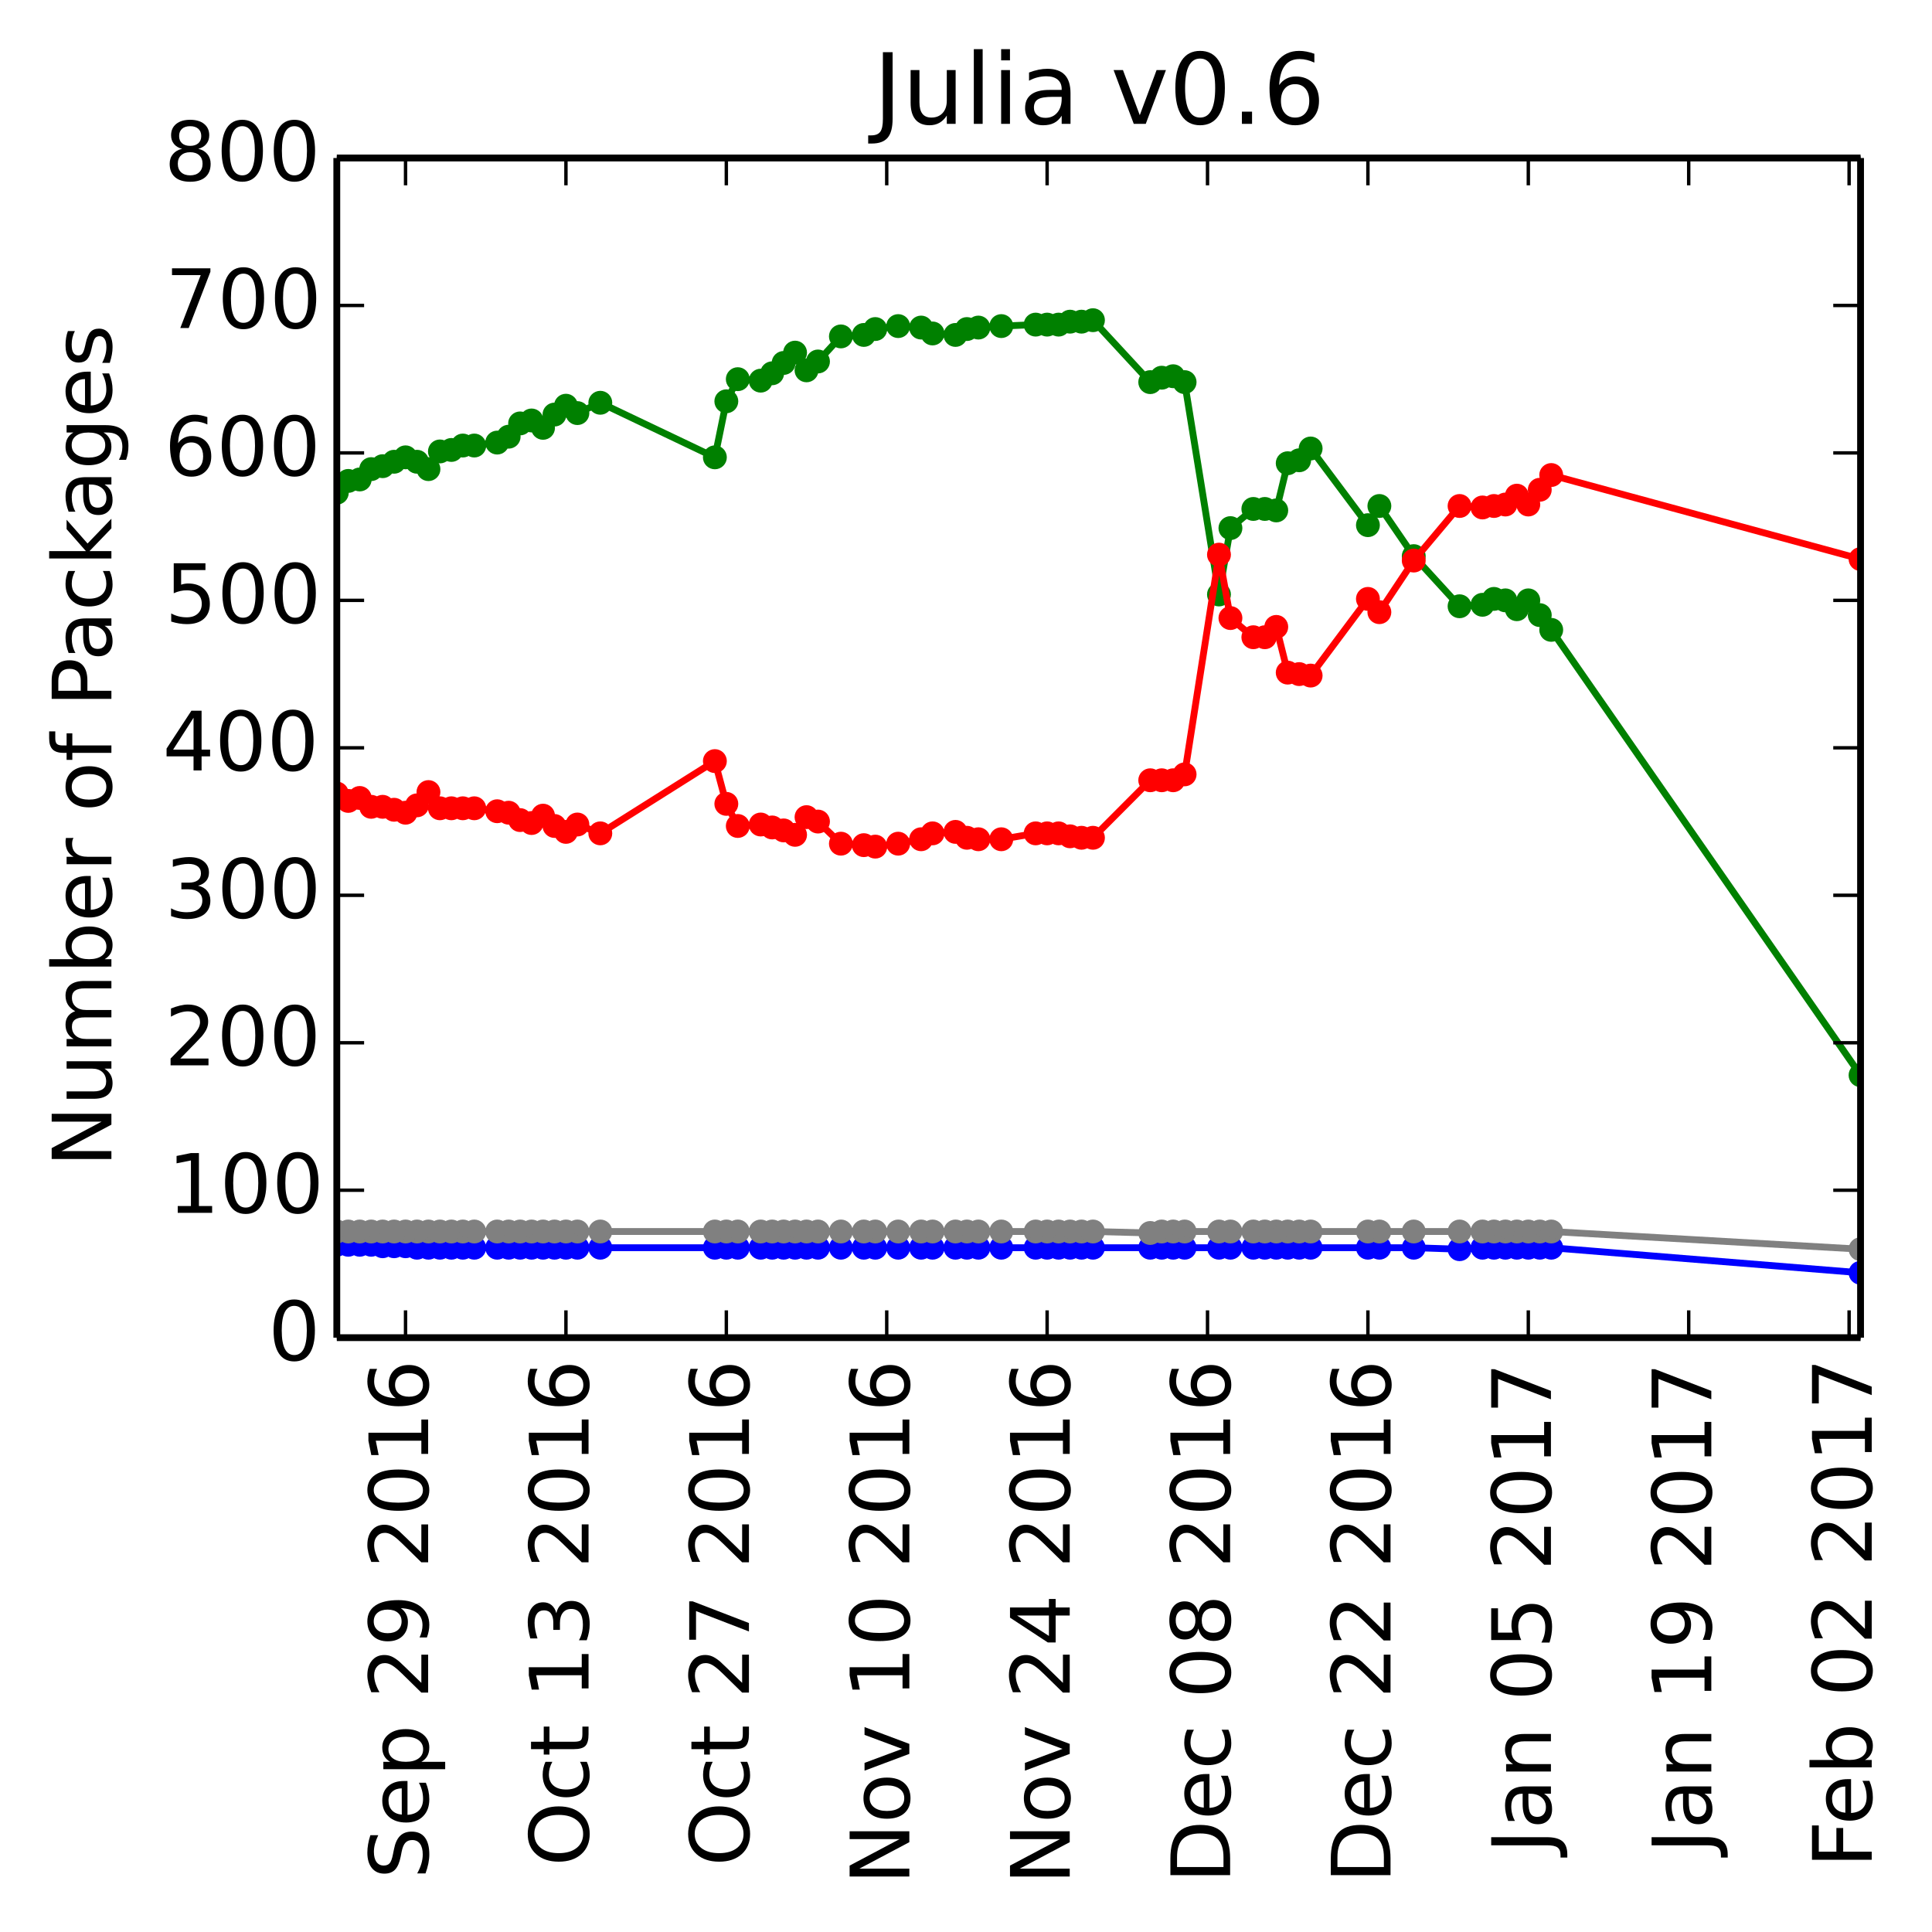 <?xml version="1.0" encoding="utf-8" standalone="no"?>
<!DOCTYPE svg PUBLIC "-//W3C//DTD SVG 1.1//EN"
  "http://www.w3.org/Graphics/SVG/1.1/DTD/svg11.dtd">
<!-- Created with matplotlib (http://matplotlib.org/) -->
<svg height="283pt" version="1.1" viewBox="0 0 283 283" width="283pt" xmlns="http://www.w3.org/2000/svg" xmlns:xlink="http://www.w3.org/1999/xlink">
 <defs>
  <style type="text/css">
*{stroke-linecap:butt;stroke-linejoin:round;}
  </style>
 </defs>
 <g id="figure_1">
  <g id="patch_1">
   <path d="
M0 283.246
L283.864 283.246
L283.864 0
L0 0
z
" style="fill:#ffffff;"/>
  </g>
  <g id="axes_1">
   <g id="patch_2">
    <path d="
M49.335 195.942
L272.535 195.942
L272.535 23.142
L49.335 23.142
z
" style="fill:#ffffff;"/>
   </g>
   <g id="line2d_1"/>
   <g id="line2d_2"/>
   <g id="line2d_3"/>
   <g id="line2d_4"/>
   <g id="line2d_5"/>
   <g id="line2d_6">
    <path clip-path="url(#pa554cd70c2)" d="
M272.535 157.494
L227.224 92.262
L225.546 90.102
L223.867 87.942
L222.189 89.238
L220.511 87.942
L218.833 87.726
L217.155 88.59
L213.798 88.806
L207.085 81.462
L202.051 74.118
L200.373 76.926
L191.982 65.694
L190.303 67.422
L188.625 67.854
L186.947 74.766
L185.269 74.55
L183.591 74.55
L180.234 77.358
L178.556 87.078
L173.521 55.974
L171.843 55.11
L170.165 55.326
L168.487 55.974
L160.096 46.902
L158.418 47.118
L156.74 47.118
L155.061 47.55
L153.383 47.55
L151.705 47.55
L146.67 47.766
L143.314 47.982
L141.636 48.198
L139.958 49.062
L136.601 48.846
L134.923 47.982
L131.567 47.766
L128.21 48.198
L126.532 49.062
L123.176 49.278
L119.819 52.95
L118.141 54.246
L116.463 51.654
L114.785 53.166
L113.106 54.678
L111.428 55.758
L108.072 55.542
L106.394 58.782
L104.715 66.99
L87.933 58.998
L84.577 60.51
L82.899 59.43
L81.221 60.726
L79.543 62.67
L77.864 61.59
L76.186 62.022
L74.508 63.966
L72.83 64.83
L69.473 65.262
L67.795 65.262
L66.117 65.91
L64.439 66.126
L62.761 68.718
L61.082 67.638
L59.404 66.99
L57.726 67.638
L56.048 68.286
L54.37 68.718
L52.691 70.23
L51.013 70.446
L49.335 72.174" style="fill:none;stroke:#008000;stroke-linecap:square;"/>
    <defs>
     <path d="
M0 1.5
C0.398 1.5 0.779 1.342 1.061 1.061
C1.342 0.779 1.5 0.398 1.5 0
C1.5 -0.398 1.342 -0.779 1.061 -1.061
C0.779 -1.342 0.398 -1.5 0 -1.5
C-0.398 -1.5 -0.779 -1.342 -1.061 -1.061
C-1.342 -0.779 -1.5 -0.398 -1.5 0
C-1.5 0.398 -1.342 0.779 -1.061 1.061
C-0.779 1.342 -0.398 1.5 0 1.5
z
" id="mb0b177905e" style="stroke:#008000;stroke-width:0.5;"/>
    </defs>
    <g clip-path="url(#pa554cd70c2)">
     <use style="fill:#008000;stroke:#008000;stroke-width:0.5;" x="272.535" xlink:href="#mb0b177905e" y="157.494"/>
     <use style="fill:#008000;stroke:#008000;stroke-width:0.5;" x="227.224" xlink:href="#mb0b177905e" y="92.262"/>
     <use style="fill:#008000;stroke:#008000;stroke-width:0.5;" x="225.546" xlink:href="#mb0b177905e" y="90.102"/>
     <use style="fill:#008000;stroke:#008000;stroke-width:0.5;" x="223.867" xlink:href="#mb0b177905e" y="87.942"/>
     <use style="fill:#008000;stroke:#008000;stroke-width:0.5;" x="222.189" xlink:href="#mb0b177905e" y="89.238"/>
     <use style="fill:#008000;stroke:#008000;stroke-width:0.5;" x="220.511" xlink:href="#mb0b177905e" y="87.942"/>
     <use style="fill:#008000;stroke:#008000;stroke-width:0.5;" x="218.833" xlink:href="#mb0b177905e" y="87.726"/>
     <use style="fill:#008000;stroke:#008000;stroke-width:0.5;" x="217.155" xlink:href="#mb0b177905e" y="88.59"/>
     <use style="fill:#008000;stroke:#008000;stroke-width:0.5;" x="213.798" xlink:href="#mb0b177905e" y="88.806"/>
     <use style="fill:#008000;stroke:#008000;stroke-width:0.5;" x="207.085" xlink:href="#mb0b177905e" y="81.462"/>
     <use style="fill:#008000;stroke:#008000;stroke-width:0.5;" x="202.051" xlink:href="#mb0b177905e" y="74.118"/>
     <use style="fill:#008000;stroke:#008000;stroke-width:0.5;" x="200.373" xlink:href="#mb0b177905e" y="76.926"/>
     <use style="fill:#008000;stroke:#008000;stroke-width:0.5;" x="191.982" xlink:href="#mb0b177905e" y="65.694"/>
     <use style="fill:#008000;stroke:#008000;stroke-width:0.5;" x="190.303" xlink:href="#mb0b177905e" y="67.422"/>
     <use style="fill:#008000;stroke:#008000;stroke-width:0.5;" x="188.625" xlink:href="#mb0b177905e" y="67.854"/>
     <use style="fill:#008000;stroke:#008000;stroke-width:0.5;" x="186.947" xlink:href="#mb0b177905e" y="74.766"/>
     <use style="fill:#008000;stroke:#008000;stroke-width:0.5;" x="185.269" xlink:href="#mb0b177905e" y="74.55"/>
     <use style="fill:#008000;stroke:#008000;stroke-width:0.5;" x="183.591" xlink:href="#mb0b177905e" y="74.55"/>
     <use style="fill:#008000;stroke:#008000;stroke-width:0.5;" x="180.234" xlink:href="#mb0b177905e" y="77.358"/>
     <use style="fill:#008000;stroke:#008000;stroke-width:0.5;" x="178.556" xlink:href="#mb0b177905e" y="87.078"/>
     <use style="fill:#008000;stroke:#008000;stroke-width:0.5;" x="173.521" xlink:href="#mb0b177905e" y="55.974"/>
     <use style="fill:#008000;stroke:#008000;stroke-width:0.5;" x="171.843" xlink:href="#mb0b177905e" y="55.11"/>
     <use style="fill:#008000;stroke:#008000;stroke-width:0.5;" x="170.165" xlink:href="#mb0b177905e" y="55.326"/>
     <use style="fill:#008000;stroke:#008000;stroke-width:0.5;" x="168.487" xlink:href="#mb0b177905e" y="55.974"/>
     <use style="fill:#008000;stroke:#008000;stroke-width:0.5;" x="160.096" xlink:href="#mb0b177905e" y="46.902"/>
     <use style="fill:#008000;stroke:#008000;stroke-width:0.5;" x="158.418" xlink:href="#mb0b177905e" y="47.118"/>
     <use style="fill:#008000;stroke:#008000;stroke-width:0.5;" x="156.74" xlink:href="#mb0b177905e" y="47.118"/>
     <use style="fill:#008000;stroke:#008000;stroke-width:0.5;" x="155.061" xlink:href="#mb0b177905e" y="47.55"/>
     <use style="fill:#008000;stroke:#008000;stroke-width:0.5;" x="153.383" xlink:href="#mb0b177905e" y="47.55"/>
     <use style="fill:#008000;stroke:#008000;stroke-width:0.5;" x="151.705" xlink:href="#mb0b177905e" y="47.55"/>
     <use style="fill:#008000;stroke:#008000;stroke-width:0.5;" x="146.67" xlink:href="#mb0b177905e" y="47.766"/>
     <use style="fill:#008000;stroke:#008000;stroke-width:0.5;" x="143.314" xlink:href="#mb0b177905e" y="47.982"/>
     <use style="fill:#008000;stroke:#008000;stroke-width:0.5;" x="141.636" xlink:href="#mb0b177905e" y="48.198"/>
     <use style="fill:#008000;stroke:#008000;stroke-width:0.5;" x="139.958" xlink:href="#mb0b177905e" y="49.062"/>
     <use style="fill:#008000;stroke:#008000;stroke-width:0.5;" x="136.601" xlink:href="#mb0b177905e" y="48.846"/>
     <use style="fill:#008000;stroke:#008000;stroke-width:0.5;" x="134.923" xlink:href="#mb0b177905e" y="47.982"/>
     <use style="fill:#008000;stroke:#008000;stroke-width:0.5;" x="131.567" xlink:href="#mb0b177905e" y="47.766"/>
     <use style="fill:#008000;stroke:#008000;stroke-width:0.5;" x="128.21" xlink:href="#mb0b177905e" y="48.198"/>
     <use style="fill:#008000;stroke:#008000;stroke-width:0.5;" x="126.532" xlink:href="#mb0b177905e" y="49.062"/>
     <use style="fill:#008000;stroke:#008000;stroke-width:0.5;" x="123.176" xlink:href="#mb0b177905e" y="49.278"/>
     <use style="fill:#008000;stroke:#008000;stroke-width:0.5;" x="119.819" xlink:href="#mb0b177905e" y="52.95"/>
     <use style="fill:#008000;stroke:#008000;stroke-width:0.5;" x="118.141" xlink:href="#mb0b177905e" y="54.246"/>
     <use style="fill:#008000;stroke:#008000;stroke-width:0.5;" x="116.463" xlink:href="#mb0b177905e" y="51.654"/>
     <use style="fill:#008000;stroke:#008000;stroke-width:0.5;" x="114.785" xlink:href="#mb0b177905e" y="53.166"/>
     <use style="fill:#008000;stroke:#008000;stroke-width:0.5;" x="113.106" xlink:href="#mb0b177905e" y="54.678"/>
     <use style="fill:#008000;stroke:#008000;stroke-width:0.5;" x="111.428" xlink:href="#mb0b177905e" y="55.758"/>
     <use style="fill:#008000;stroke:#008000;stroke-width:0.5;" x="108.072" xlink:href="#mb0b177905e" y="55.542"/>
     <use style="fill:#008000;stroke:#008000;stroke-width:0.5;" x="106.394" xlink:href="#mb0b177905e" y="58.782"/>
     <use style="fill:#008000;stroke:#008000;stroke-width:0.5;" x="104.715" xlink:href="#mb0b177905e" y="66.99"/>
     <use style="fill:#008000;stroke:#008000;stroke-width:0.5;" x="87.933" xlink:href="#mb0b177905e" y="58.998"/>
     <use style="fill:#008000;stroke:#008000;stroke-width:0.5;" x="84.577" xlink:href="#mb0b177905e" y="60.51"/>
     <use style="fill:#008000;stroke:#008000;stroke-width:0.5;" x="82.899" xlink:href="#mb0b177905e" y="59.43"/>
     <use style="fill:#008000;stroke:#008000;stroke-width:0.5;" x="81.221" xlink:href="#mb0b177905e" y="60.726"/>
     <use style="fill:#008000;stroke:#008000;stroke-width:0.5;" x="79.543" xlink:href="#mb0b177905e" y="62.67"/>
     <use style="fill:#008000;stroke:#008000;stroke-width:0.5;" x="77.864" xlink:href="#mb0b177905e" y="61.59"/>
     <use style="fill:#008000;stroke:#008000;stroke-width:0.5;" x="76.186" xlink:href="#mb0b177905e" y="62.022"/>
     <use style="fill:#008000;stroke:#008000;stroke-width:0.5;" x="74.508" xlink:href="#mb0b177905e" y="63.966"/>
     <use style="fill:#008000;stroke:#008000;stroke-width:0.5;" x="72.83" xlink:href="#mb0b177905e" y="64.83"/>
     <use style="fill:#008000;stroke:#008000;stroke-width:0.5;" x="69.473" xlink:href="#mb0b177905e" y="65.262"/>
     <use style="fill:#008000;stroke:#008000;stroke-width:0.5;" x="67.795" xlink:href="#mb0b177905e" y="65.262"/>
     <use style="fill:#008000;stroke:#008000;stroke-width:0.5;" x="66.117" xlink:href="#mb0b177905e" y="65.91"/>
     <use style="fill:#008000;stroke:#008000;stroke-width:0.5;" x="64.439" xlink:href="#mb0b177905e" y="66.126"/>
     <use style="fill:#008000;stroke:#008000;stroke-width:0.5;" x="62.761" xlink:href="#mb0b177905e" y="68.718"/>
     <use style="fill:#008000;stroke:#008000;stroke-width:0.5;" x="61.082" xlink:href="#mb0b177905e" y="67.638"/>
     <use style="fill:#008000;stroke:#008000;stroke-width:0.5;" x="59.404" xlink:href="#mb0b177905e" y="66.99"/>
     <use style="fill:#008000;stroke:#008000;stroke-width:0.5;" x="57.726" xlink:href="#mb0b177905e" y="67.638"/>
     <use style="fill:#008000;stroke:#008000;stroke-width:0.5;" x="56.048" xlink:href="#mb0b177905e" y="68.286"/>
     <use style="fill:#008000;stroke:#008000;stroke-width:0.5;" x="54.37" xlink:href="#mb0b177905e" y="68.718"/>
     <use style="fill:#008000;stroke:#008000;stroke-width:0.5;" x="52.691" xlink:href="#mb0b177905e" y="70.23"/>
     <use style="fill:#008000;stroke:#008000;stroke-width:0.5;" x="51.013" xlink:href="#mb0b177905e" y="70.446"/>
     <use style="fill:#008000;stroke:#008000;stroke-width:0.5;" x="49.335" xlink:href="#mb0b177905e" y="72.174"/>
    </g>
   </g>
   <g id="line2d_7">
    <path clip-path="url(#pa554cd70c2)" d="
M272.535 81.894
L227.224 69.582
L225.546 71.742
L223.867 73.902
L222.189 72.606
L220.511 73.902
L218.833 74.118
L217.155 74.334
L213.798 74.118
L207.085 82.11
L202.051 89.67
L200.373 87.726
L191.982 98.958
L190.303 98.742
L188.625 98.526
L186.947 91.83
L185.269 93.342
L183.591 93.342
L180.234 90.534
L178.556 81.246
L173.521 113.43
L171.843 114.294
L170.165 114.294
L168.487 114.294
L160.096 122.718
L158.418 122.718
L156.74 122.502
L155.061 122.07
L153.383 122.07
L151.705 122.07
L146.67 122.934
L143.314 122.934
L141.636 122.718
L139.958 121.854
L136.601 122.07
L134.923 122.934
L131.567 123.582
L128.21 124.014
L126.532 123.798
L123.176 123.582
L119.819 120.342
L118.141 119.694
L116.463 122.286
L114.785 121.638
L113.106 121.206
L111.428 120.774
L108.072 120.99
L106.394 117.75
L104.715 111.486
L87.933 122.07
L84.577 120.774
L82.899 121.854
L81.221 120.99
L79.543 119.478
L77.864 120.558
L76.186 120.126
L74.508 119.046
L72.83 118.83
L69.473 118.398
L67.795 118.398
L66.117 118.398
L64.439 118.398
L62.761 116.022
L61.082 117.966
L59.404 119.046
L57.726 118.614
L56.048 118.182
L54.37 118.182
L52.691 116.886
L51.013 117.318
L49.335 116.238" style="fill:none;stroke:#ff0000;stroke-linecap:square;"/>
    <defs>
     <path d="
M0 1.5
C0.398 1.5 0.779 1.342 1.061 1.061
C1.342 0.779 1.5 0.398 1.5 0
C1.5 -0.398 1.342 -0.779 1.061 -1.061
C0.779 -1.342 0.398 -1.5 0 -1.5
C-0.398 -1.5 -0.779 -1.342 -1.061 -1.061
C-1.342 -0.779 -1.5 -0.398 -1.5 0
C-1.5 0.398 -1.342 0.779 -1.061 1.061
C-0.779 1.342 -0.398 1.5 0 1.5
z
" id="ma07bdd5909" style="stroke:#ff0000;stroke-width:0.5;"/>
    </defs>
    <g clip-path="url(#pa554cd70c2)">
     <use style="fill:#ff0000;stroke:#ff0000;stroke-width:0.5;" x="272.535" xlink:href="#ma07bdd5909" y="81.894"/>
     <use style="fill:#ff0000;stroke:#ff0000;stroke-width:0.5;" x="227.224" xlink:href="#ma07bdd5909" y="69.582"/>
     <use style="fill:#ff0000;stroke:#ff0000;stroke-width:0.5;" x="225.546" xlink:href="#ma07bdd5909" y="71.742"/>
     <use style="fill:#ff0000;stroke:#ff0000;stroke-width:0.5;" x="223.867" xlink:href="#ma07bdd5909" y="73.902"/>
     <use style="fill:#ff0000;stroke:#ff0000;stroke-width:0.5;" x="222.189" xlink:href="#ma07bdd5909" y="72.606"/>
     <use style="fill:#ff0000;stroke:#ff0000;stroke-width:0.5;" x="220.511" xlink:href="#ma07bdd5909" y="73.902"/>
     <use style="fill:#ff0000;stroke:#ff0000;stroke-width:0.5;" x="218.833" xlink:href="#ma07bdd5909" y="74.118"/>
     <use style="fill:#ff0000;stroke:#ff0000;stroke-width:0.5;" x="217.155" xlink:href="#ma07bdd5909" y="74.334"/>
     <use style="fill:#ff0000;stroke:#ff0000;stroke-width:0.5;" x="213.798" xlink:href="#ma07bdd5909" y="74.118"/>
     <use style="fill:#ff0000;stroke:#ff0000;stroke-width:0.5;" x="207.085" xlink:href="#ma07bdd5909" y="82.11"/>
     <use style="fill:#ff0000;stroke:#ff0000;stroke-width:0.5;" x="202.051" xlink:href="#ma07bdd5909" y="89.67"/>
     <use style="fill:#ff0000;stroke:#ff0000;stroke-width:0.5;" x="200.373" xlink:href="#ma07bdd5909" y="87.726"/>
     <use style="fill:#ff0000;stroke:#ff0000;stroke-width:0.5;" x="191.982" xlink:href="#ma07bdd5909" y="98.958"/>
     <use style="fill:#ff0000;stroke:#ff0000;stroke-width:0.5;" x="190.303" xlink:href="#ma07bdd5909" y="98.742"/>
     <use style="fill:#ff0000;stroke:#ff0000;stroke-width:0.5;" x="188.625" xlink:href="#ma07bdd5909" y="98.526"/>
     <use style="fill:#ff0000;stroke:#ff0000;stroke-width:0.5;" x="186.947" xlink:href="#ma07bdd5909" y="91.83"/>
     <use style="fill:#ff0000;stroke:#ff0000;stroke-width:0.5;" x="185.269" xlink:href="#ma07bdd5909" y="93.342"/>
     <use style="fill:#ff0000;stroke:#ff0000;stroke-width:0.5;" x="183.591" xlink:href="#ma07bdd5909" y="93.342"/>
     <use style="fill:#ff0000;stroke:#ff0000;stroke-width:0.5;" x="180.234" xlink:href="#ma07bdd5909" y="90.534"/>
     <use style="fill:#ff0000;stroke:#ff0000;stroke-width:0.5;" x="178.556" xlink:href="#ma07bdd5909" y="81.246"/>
     <use style="fill:#ff0000;stroke:#ff0000;stroke-width:0.5;" x="173.521" xlink:href="#ma07bdd5909" y="113.43"/>
     <use style="fill:#ff0000;stroke:#ff0000;stroke-width:0.5;" x="171.843" xlink:href="#ma07bdd5909" y="114.294"/>
     <use style="fill:#ff0000;stroke:#ff0000;stroke-width:0.5;" x="170.165" xlink:href="#ma07bdd5909" y="114.294"/>
     <use style="fill:#ff0000;stroke:#ff0000;stroke-width:0.5;" x="168.487" xlink:href="#ma07bdd5909" y="114.294"/>
     <use style="fill:#ff0000;stroke:#ff0000;stroke-width:0.5;" x="160.096" xlink:href="#ma07bdd5909" y="122.718"/>
     <use style="fill:#ff0000;stroke:#ff0000;stroke-width:0.5;" x="158.418" xlink:href="#ma07bdd5909" y="122.718"/>
     <use style="fill:#ff0000;stroke:#ff0000;stroke-width:0.5;" x="156.74" xlink:href="#ma07bdd5909" y="122.502"/>
     <use style="fill:#ff0000;stroke:#ff0000;stroke-width:0.5;" x="155.061" xlink:href="#ma07bdd5909" y="122.07"/>
     <use style="fill:#ff0000;stroke:#ff0000;stroke-width:0.5;" x="153.383" xlink:href="#ma07bdd5909" y="122.07"/>
     <use style="fill:#ff0000;stroke:#ff0000;stroke-width:0.5;" x="151.705" xlink:href="#ma07bdd5909" y="122.07"/>
     <use style="fill:#ff0000;stroke:#ff0000;stroke-width:0.5;" x="146.67" xlink:href="#ma07bdd5909" y="122.934"/>
     <use style="fill:#ff0000;stroke:#ff0000;stroke-width:0.5;" x="143.314" xlink:href="#ma07bdd5909" y="122.934"/>
     <use style="fill:#ff0000;stroke:#ff0000;stroke-width:0.5;" x="141.636" xlink:href="#ma07bdd5909" y="122.718"/>
     <use style="fill:#ff0000;stroke:#ff0000;stroke-width:0.5;" x="139.958" xlink:href="#ma07bdd5909" y="121.854"/>
     <use style="fill:#ff0000;stroke:#ff0000;stroke-width:0.5;" x="136.601" xlink:href="#ma07bdd5909" y="122.07"/>
     <use style="fill:#ff0000;stroke:#ff0000;stroke-width:0.5;" x="134.923" xlink:href="#ma07bdd5909" y="122.934"/>
     <use style="fill:#ff0000;stroke:#ff0000;stroke-width:0.5;" x="131.567" xlink:href="#ma07bdd5909" y="123.582"/>
     <use style="fill:#ff0000;stroke:#ff0000;stroke-width:0.5;" x="128.21" xlink:href="#ma07bdd5909" y="124.014"/>
     <use style="fill:#ff0000;stroke:#ff0000;stroke-width:0.5;" x="126.532" xlink:href="#ma07bdd5909" y="123.798"/>
     <use style="fill:#ff0000;stroke:#ff0000;stroke-width:0.5;" x="123.176" xlink:href="#ma07bdd5909" y="123.582"/>
     <use style="fill:#ff0000;stroke:#ff0000;stroke-width:0.5;" x="119.819" xlink:href="#ma07bdd5909" y="120.342"/>
     <use style="fill:#ff0000;stroke:#ff0000;stroke-width:0.5;" x="118.141" xlink:href="#ma07bdd5909" y="119.694"/>
     <use style="fill:#ff0000;stroke:#ff0000;stroke-width:0.5;" x="116.463" xlink:href="#ma07bdd5909" y="122.286"/>
     <use style="fill:#ff0000;stroke:#ff0000;stroke-width:0.5;" x="114.785" xlink:href="#ma07bdd5909" y="121.638"/>
     <use style="fill:#ff0000;stroke:#ff0000;stroke-width:0.5;" x="113.106" xlink:href="#ma07bdd5909" y="121.206"/>
     <use style="fill:#ff0000;stroke:#ff0000;stroke-width:0.5;" x="111.428" xlink:href="#ma07bdd5909" y="120.774"/>
     <use style="fill:#ff0000;stroke:#ff0000;stroke-width:0.5;" x="108.072" xlink:href="#ma07bdd5909" y="120.99"/>
     <use style="fill:#ff0000;stroke:#ff0000;stroke-width:0.5;" x="106.394" xlink:href="#ma07bdd5909" y="117.75"/>
     <use style="fill:#ff0000;stroke:#ff0000;stroke-width:0.5;" x="104.715" xlink:href="#ma07bdd5909" y="111.486"/>
     <use style="fill:#ff0000;stroke:#ff0000;stroke-width:0.5;" x="87.933" xlink:href="#ma07bdd5909" y="122.07"/>
     <use style="fill:#ff0000;stroke:#ff0000;stroke-width:0.5;" x="84.577" xlink:href="#ma07bdd5909" y="120.774"/>
     <use style="fill:#ff0000;stroke:#ff0000;stroke-width:0.5;" x="82.899" xlink:href="#ma07bdd5909" y="121.854"/>
     <use style="fill:#ff0000;stroke:#ff0000;stroke-width:0.5;" x="81.221" xlink:href="#ma07bdd5909" y="120.99"/>
     <use style="fill:#ff0000;stroke:#ff0000;stroke-width:0.5;" x="79.543" xlink:href="#ma07bdd5909" y="119.478"/>
     <use style="fill:#ff0000;stroke:#ff0000;stroke-width:0.5;" x="77.864" xlink:href="#ma07bdd5909" y="120.558"/>
     <use style="fill:#ff0000;stroke:#ff0000;stroke-width:0.5;" x="76.186" xlink:href="#ma07bdd5909" y="120.126"/>
     <use style="fill:#ff0000;stroke:#ff0000;stroke-width:0.5;" x="74.508" xlink:href="#ma07bdd5909" y="119.046"/>
     <use style="fill:#ff0000;stroke:#ff0000;stroke-width:0.5;" x="72.83" xlink:href="#ma07bdd5909" y="118.83"/>
     <use style="fill:#ff0000;stroke:#ff0000;stroke-width:0.5;" x="69.473" xlink:href="#ma07bdd5909" y="118.398"/>
     <use style="fill:#ff0000;stroke:#ff0000;stroke-width:0.5;" x="67.795" xlink:href="#ma07bdd5909" y="118.398"/>
     <use style="fill:#ff0000;stroke:#ff0000;stroke-width:0.5;" x="66.117" xlink:href="#ma07bdd5909" y="118.398"/>
     <use style="fill:#ff0000;stroke:#ff0000;stroke-width:0.5;" x="64.439" xlink:href="#ma07bdd5909" y="118.398"/>
     <use style="fill:#ff0000;stroke:#ff0000;stroke-width:0.5;" x="62.761" xlink:href="#ma07bdd5909" y="116.022"/>
     <use style="fill:#ff0000;stroke:#ff0000;stroke-width:0.5;" x="61.082" xlink:href="#ma07bdd5909" y="117.966"/>
     <use style="fill:#ff0000;stroke:#ff0000;stroke-width:0.5;" x="59.404" xlink:href="#ma07bdd5909" y="119.046"/>
     <use style="fill:#ff0000;stroke:#ff0000;stroke-width:0.5;" x="57.726" xlink:href="#ma07bdd5909" y="118.614"/>
     <use style="fill:#ff0000;stroke:#ff0000;stroke-width:0.5;" x="56.048" xlink:href="#ma07bdd5909" y="118.182"/>
     <use style="fill:#ff0000;stroke:#ff0000;stroke-width:0.5;" x="54.37" xlink:href="#ma07bdd5909" y="118.182"/>
     <use style="fill:#ff0000;stroke:#ff0000;stroke-width:0.5;" x="52.691" xlink:href="#ma07bdd5909" y="116.886"/>
     <use style="fill:#ff0000;stroke:#ff0000;stroke-width:0.5;" x="51.013" xlink:href="#ma07bdd5909" y="117.318"/>
     <use style="fill:#ff0000;stroke:#ff0000;stroke-width:0.5;" x="49.335" xlink:href="#ma07bdd5909" y="116.238"/>
    </g>
   </g>
   <g id="line2d_8">
    <path clip-path="url(#pa554cd70c2)" d="
M272.535 186.438
L227.224 182.766
L225.546 182.766
L223.867 182.766
L222.189 182.766
L220.511 182.766
L218.833 182.766
L217.155 182.766
L213.798 182.982
L207.085 182.766
L202.051 182.766
L200.373 182.766
L191.982 182.766
L190.303 182.766
L188.625 182.766
L186.947 182.766
L185.269 182.766
L183.591 182.766
L180.234 182.766
L178.556 182.766
L173.521 182.766
L171.843 182.766
L170.165 182.766
L168.487 182.766
L160.096 182.766
L158.418 182.766
L156.74 182.766
L155.061 182.766
L153.383 182.766
L151.705 182.766
L146.67 182.766
L143.314 182.766
L141.636 182.766
L139.958 182.766
L136.601 182.766
L134.923 182.766
L131.567 182.766
L128.21 182.766
L126.532 182.766
L123.176 182.766
L119.819 182.766
L118.141 182.766
L116.463 182.766
L114.785 182.766
L113.106 182.766
L111.428 182.766
L108.072 182.766
L106.394 182.766
L104.715 182.766
L87.933 182.766
L84.577 182.766
L82.899 182.766
L81.221 182.766
L79.543 182.766
L77.864 182.766
L76.186 182.766
L74.508 182.766
L72.83 182.766
L69.473 182.766
L67.795 182.766
L66.117 182.766
L64.439 182.766
L62.761 182.766
L61.082 182.766
L59.404 182.55
L57.726 182.55
L56.048 182.55
L54.37 182.334
L52.691 182.334
L51.013 182.334
L49.335 182.334" style="fill:none;stroke:#0000ff;stroke-linecap:square;"/>
    <defs>
     <path d="
M0 1.5
C0.398 1.5 0.779 1.342 1.061 1.061
C1.342 0.779 1.5 0.398 1.5 0
C1.5 -0.398 1.342 -0.779 1.061 -1.061
C0.779 -1.342 0.398 -1.5 0 -1.5
C-0.398 -1.5 -0.779 -1.342 -1.061 -1.061
C-1.342 -0.779 -1.5 -0.398 -1.5 0
C-1.5 0.398 -1.342 0.779 -1.061 1.061
C-0.779 1.342 -0.398 1.5 0 1.5
z
" id="m76a7ce5b4a" style="stroke:#0000ff;stroke-width:0.5;"/>
    </defs>
    <g clip-path="url(#pa554cd70c2)">
     <use style="fill:#0000ff;stroke:#0000ff;stroke-width:0.5;" x="272.535" xlink:href="#m76a7ce5b4a" y="186.438"/>
     <use style="fill:#0000ff;stroke:#0000ff;stroke-width:0.5;" x="227.224" xlink:href="#m76a7ce5b4a" y="182.766"/>
     <use style="fill:#0000ff;stroke:#0000ff;stroke-width:0.5;" x="225.546" xlink:href="#m76a7ce5b4a" y="182.766"/>
     <use style="fill:#0000ff;stroke:#0000ff;stroke-width:0.5;" x="223.867" xlink:href="#m76a7ce5b4a" y="182.766"/>
     <use style="fill:#0000ff;stroke:#0000ff;stroke-width:0.5;" x="222.189" xlink:href="#m76a7ce5b4a" y="182.766"/>
     <use style="fill:#0000ff;stroke:#0000ff;stroke-width:0.5;" x="220.511" xlink:href="#m76a7ce5b4a" y="182.766"/>
     <use style="fill:#0000ff;stroke:#0000ff;stroke-width:0.5;" x="218.833" xlink:href="#m76a7ce5b4a" y="182.766"/>
     <use style="fill:#0000ff;stroke:#0000ff;stroke-width:0.5;" x="217.155" xlink:href="#m76a7ce5b4a" y="182.766"/>
     <use style="fill:#0000ff;stroke:#0000ff;stroke-width:0.5;" x="213.798" xlink:href="#m76a7ce5b4a" y="182.982"/>
     <use style="fill:#0000ff;stroke:#0000ff;stroke-width:0.5;" x="207.085" xlink:href="#m76a7ce5b4a" y="182.766"/>
     <use style="fill:#0000ff;stroke:#0000ff;stroke-width:0.5;" x="202.051" xlink:href="#m76a7ce5b4a" y="182.766"/>
     <use style="fill:#0000ff;stroke:#0000ff;stroke-width:0.5;" x="200.373" xlink:href="#m76a7ce5b4a" y="182.766"/>
     <use style="fill:#0000ff;stroke:#0000ff;stroke-width:0.5;" x="191.982" xlink:href="#m76a7ce5b4a" y="182.766"/>
     <use style="fill:#0000ff;stroke:#0000ff;stroke-width:0.5;" x="190.303" xlink:href="#m76a7ce5b4a" y="182.766"/>
     <use style="fill:#0000ff;stroke:#0000ff;stroke-width:0.5;" x="188.625" xlink:href="#m76a7ce5b4a" y="182.766"/>
     <use style="fill:#0000ff;stroke:#0000ff;stroke-width:0.5;" x="186.947" xlink:href="#m76a7ce5b4a" y="182.766"/>
     <use style="fill:#0000ff;stroke:#0000ff;stroke-width:0.5;" x="185.269" xlink:href="#m76a7ce5b4a" y="182.766"/>
     <use style="fill:#0000ff;stroke:#0000ff;stroke-width:0.5;" x="183.591" xlink:href="#m76a7ce5b4a" y="182.766"/>
     <use style="fill:#0000ff;stroke:#0000ff;stroke-width:0.5;" x="180.234" xlink:href="#m76a7ce5b4a" y="182.766"/>
     <use style="fill:#0000ff;stroke:#0000ff;stroke-width:0.5;" x="178.556" xlink:href="#m76a7ce5b4a" y="182.766"/>
     <use style="fill:#0000ff;stroke:#0000ff;stroke-width:0.5;" x="173.521" xlink:href="#m76a7ce5b4a" y="182.766"/>
     <use style="fill:#0000ff;stroke:#0000ff;stroke-width:0.5;" x="171.843" xlink:href="#m76a7ce5b4a" y="182.766"/>
     <use style="fill:#0000ff;stroke:#0000ff;stroke-width:0.5;" x="170.165" xlink:href="#m76a7ce5b4a" y="182.766"/>
     <use style="fill:#0000ff;stroke:#0000ff;stroke-width:0.5;" x="168.487" xlink:href="#m76a7ce5b4a" y="182.766"/>
     <use style="fill:#0000ff;stroke:#0000ff;stroke-width:0.5;" x="160.096" xlink:href="#m76a7ce5b4a" y="182.766"/>
     <use style="fill:#0000ff;stroke:#0000ff;stroke-width:0.5;" x="158.418" xlink:href="#m76a7ce5b4a" y="182.766"/>
     <use style="fill:#0000ff;stroke:#0000ff;stroke-width:0.5;" x="156.74" xlink:href="#m76a7ce5b4a" y="182.766"/>
     <use style="fill:#0000ff;stroke:#0000ff;stroke-width:0.5;" x="155.061" xlink:href="#m76a7ce5b4a" y="182.766"/>
     <use style="fill:#0000ff;stroke:#0000ff;stroke-width:0.5;" x="153.383" xlink:href="#m76a7ce5b4a" y="182.766"/>
     <use style="fill:#0000ff;stroke:#0000ff;stroke-width:0.5;" x="151.705" xlink:href="#m76a7ce5b4a" y="182.766"/>
     <use style="fill:#0000ff;stroke:#0000ff;stroke-width:0.5;" x="146.67" xlink:href="#m76a7ce5b4a" y="182.766"/>
     <use style="fill:#0000ff;stroke:#0000ff;stroke-width:0.5;" x="143.314" xlink:href="#m76a7ce5b4a" y="182.766"/>
     <use style="fill:#0000ff;stroke:#0000ff;stroke-width:0.5;" x="141.636" xlink:href="#m76a7ce5b4a" y="182.766"/>
     <use style="fill:#0000ff;stroke:#0000ff;stroke-width:0.5;" x="139.958" xlink:href="#m76a7ce5b4a" y="182.766"/>
     <use style="fill:#0000ff;stroke:#0000ff;stroke-width:0.5;" x="136.601" xlink:href="#m76a7ce5b4a" y="182.766"/>
     <use style="fill:#0000ff;stroke:#0000ff;stroke-width:0.5;" x="134.923" xlink:href="#m76a7ce5b4a" y="182.766"/>
     <use style="fill:#0000ff;stroke:#0000ff;stroke-width:0.5;" x="131.567" xlink:href="#m76a7ce5b4a" y="182.766"/>
     <use style="fill:#0000ff;stroke:#0000ff;stroke-width:0.5;" x="128.21" xlink:href="#m76a7ce5b4a" y="182.766"/>
     <use style="fill:#0000ff;stroke:#0000ff;stroke-width:0.5;" x="126.532" xlink:href="#m76a7ce5b4a" y="182.766"/>
     <use style="fill:#0000ff;stroke:#0000ff;stroke-width:0.5;" x="123.176" xlink:href="#m76a7ce5b4a" y="182.766"/>
     <use style="fill:#0000ff;stroke:#0000ff;stroke-width:0.5;" x="119.819" xlink:href="#m76a7ce5b4a" y="182.766"/>
     <use style="fill:#0000ff;stroke:#0000ff;stroke-width:0.5;" x="118.141" xlink:href="#m76a7ce5b4a" y="182.766"/>
     <use style="fill:#0000ff;stroke:#0000ff;stroke-width:0.5;" x="116.463" xlink:href="#m76a7ce5b4a" y="182.766"/>
     <use style="fill:#0000ff;stroke:#0000ff;stroke-width:0.5;" x="114.785" xlink:href="#m76a7ce5b4a" y="182.766"/>
     <use style="fill:#0000ff;stroke:#0000ff;stroke-width:0.5;" x="113.106" xlink:href="#m76a7ce5b4a" y="182.766"/>
     <use style="fill:#0000ff;stroke:#0000ff;stroke-width:0.5;" x="111.428" xlink:href="#m76a7ce5b4a" y="182.766"/>
     <use style="fill:#0000ff;stroke:#0000ff;stroke-width:0.5;" x="108.072" xlink:href="#m76a7ce5b4a" y="182.766"/>
     <use style="fill:#0000ff;stroke:#0000ff;stroke-width:0.5;" x="106.394" xlink:href="#m76a7ce5b4a" y="182.766"/>
     <use style="fill:#0000ff;stroke:#0000ff;stroke-width:0.5;" x="104.715" xlink:href="#m76a7ce5b4a" y="182.766"/>
     <use style="fill:#0000ff;stroke:#0000ff;stroke-width:0.5;" x="87.933" xlink:href="#m76a7ce5b4a" y="182.766"/>
     <use style="fill:#0000ff;stroke:#0000ff;stroke-width:0.5;" x="84.577" xlink:href="#m76a7ce5b4a" y="182.766"/>
     <use style="fill:#0000ff;stroke:#0000ff;stroke-width:0.5;" x="82.899" xlink:href="#m76a7ce5b4a" y="182.766"/>
     <use style="fill:#0000ff;stroke:#0000ff;stroke-width:0.5;" x="81.221" xlink:href="#m76a7ce5b4a" y="182.766"/>
     <use style="fill:#0000ff;stroke:#0000ff;stroke-width:0.5;" x="79.543" xlink:href="#m76a7ce5b4a" y="182.766"/>
     <use style="fill:#0000ff;stroke:#0000ff;stroke-width:0.5;" x="77.864" xlink:href="#m76a7ce5b4a" y="182.766"/>
     <use style="fill:#0000ff;stroke:#0000ff;stroke-width:0.5;" x="76.186" xlink:href="#m76a7ce5b4a" y="182.766"/>
     <use style="fill:#0000ff;stroke:#0000ff;stroke-width:0.5;" x="74.508" xlink:href="#m76a7ce5b4a" y="182.766"/>
     <use style="fill:#0000ff;stroke:#0000ff;stroke-width:0.5;" x="72.83" xlink:href="#m76a7ce5b4a" y="182.766"/>
     <use style="fill:#0000ff;stroke:#0000ff;stroke-width:0.5;" x="69.473" xlink:href="#m76a7ce5b4a" y="182.766"/>
     <use style="fill:#0000ff;stroke:#0000ff;stroke-width:0.5;" x="67.795" xlink:href="#m76a7ce5b4a" y="182.766"/>
     <use style="fill:#0000ff;stroke:#0000ff;stroke-width:0.5;" x="66.117" xlink:href="#m76a7ce5b4a" y="182.766"/>
     <use style="fill:#0000ff;stroke:#0000ff;stroke-width:0.5;" x="64.439" xlink:href="#m76a7ce5b4a" y="182.766"/>
     <use style="fill:#0000ff;stroke:#0000ff;stroke-width:0.5;" x="62.761" xlink:href="#m76a7ce5b4a" y="182.766"/>
     <use style="fill:#0000ff;stroke:#0000ff;stroke-width:0.5;" x="61.082" xlink:href="#m76a7ce5b4a" y="182.766"/>
     <use style="fill:#0000ff;stroke:#0000ff;stroke-width:0.5;" x="59.404" xlink:href="#m76a7ce5b4a" y="182.55"/>
     <use style="fill:#0000ff;stroke:#0000ff;stroke-width:0.5;" x="57.726" xlink:href="#m76a7ce5b4a" y="182.55"/>
     <use style="fill:#0000ff;stroke:#0000ff;stroke-width:0.5;" x="56.048" xlink:href="#m76a7ce5b4a" y="182.55"/>
     <use style="fill:#0000ff;stroke:#0000ff;stroke-width:0.5;" x="54.37" xlink:href="#m76a7ce5b4a" y="182.334"/>
     <use style="fill:#0000ff;stroke:#0000ff;stroke-width:0.5;" x="52.691" xlink:href="#m76a7ce5b4a" y="182.334"/>
     <use style="fill:#0000ff;stroke:#0000ff;stroke-width:0.5;" x="51.013" xlink:href="#m76a7ce5b4a" y="182.334"/>
     <use style="fill:#0000ff;stroke:#0000ff;stroke-width:0.5;" x="49.335" xlink:href="#m76a7ce5b4a" y="182.334"/>
    </g>
   </g>
   <g id="line2d_9">
    <path clip-path="url(#pa554cd70c2)" d="
M272.535 182.982
L227.224 180.39
L225.546 180.39
L223.867 180.39
L222.189 180.39
L220.511 180.39
L218.833 180.39
L217.155 180.39
L213.798 180.39
L207.085 180.39
L202.051 180.39
L200.373 180.39
L191.982 180.39
L190.303 180.39
L188.625 180.39
L186.947 180.39
L185.269 180.39
L183.591 180.39
L180.234 180.39
L178.556 180.39
L173.521 180.39
L171.843 180.39
L170.165 180.39
L168.487 180.606
L160.096 180.39
L158.418 180.39
L156.74 180.39
L155.061 180.39
L153.383 180.39
L151.705 180.39
L146.67 180.39
L143.314 180.39
L141.636 180.39
L139.958 180.39
L136.601 180.39
L134.923 180.39
L131.567 180.39
L128.21 180.39
L126.532 180.39
L123.176 180.39
L119.819 180.39
L118.141 180.39
L116.463 180.39
L114.785 180.39
L113.106 180.39
L111.428 180.39
L108.072 180.39
L106.394 180.39
L104.715 180.39
L87.933 180.39
L84.577 180.39
L82.899 180.39
L81.221 180.39
L79.543 180.39
L77.864 180.39
L76.186 180.39
L74.508 180.39
L72.83 180.39
L69.473 180.39
L67.795 180.39
L66.117 180.39
L64.439 180.39
L62.761 180.39
L61.082 180.39
L59.404 180.39
L57.726 180.39
L56.048 180.39
L54.37 180.39
L52.691 180.39
L51.013 180.39
L49.335 180.39" style="fill:none;stroke:#808080;stroke-linecap:square;"/>
    <defs>
     <path d="
M0 1.5
C0.398 1.5 0.779 1.342 1.061 1.061
C1.342 0.779 1.5 0.398 1.5 0
C1.5 -0.398 1.342 -0.779 1.061 -1.061
C0.779 -1.342 0.398 -1.5 0 -1.5
C-0.398 -1.5 -0.779 -1.342 -1.061 -1.061
C-1.342 -0.779 -1.5 -0.398 -1.5 0
C-1.5 0.398 -1.342 0.779 -1.061 1.061
C-0.779 1.342 -0.398 1.5 0 1.5
z
" id="m008e8825d0" style="stroke:#808080;stroke-width:0.5;"/>
    </defs>
    <g clip-path="url(#pa554cd70c2)">
     <use style="fill:#808080;stroke:#808080;stroke-width:0.5;" x="272.535" xlink:href="#m008e8825d0" y="182.982"/>
     <use style="fill:#808080;stroke:#808080;stroke-width:0.5;" x="227.224" xlink:href="#m008e8825d0" y="180.39"/>
     <use style="fill:#808080;stroke:#808080;stroke-width:0.5;" x="225.546" xlink:href="#m008e8825d0" y="180.39"/>
     <use style="fill:#808080;stroke:#808080;stroke-width:0.5;" x="223.867" xlink:href="#m008e8825d0" y="180.39"/>
     <use style="fill:#808080;stroke:#808080;stroke-width:0.5;" x="222.189" xlink:href="#m008e8825d0" y="180.39"/>
     <use style="fill:#808080;stroke:#808080;stroke-width:0.5;" x="220.511" xlink:href="#m008e8825d0" y="180.39"/>
     <use style="fill:#808080;stroke:#808080;stroke-width:0.5;" x="218.833" xlink:href="#m008e8825d0" y="180.39"/>
     <use style="fill:#808080;stroke:#808080;stroke-width:0.5;" x="217.155" xlink:href="#m008e8825d0" y="180.39"/>
     <use style="fill:#808080;stroke:#808080;stroke-width:0.5;" x="213.798" xlink:href="#m008e8825d0" y="180.39"/>
     <use style="fill:#808080;stroke:#808080;stroke-width:0.5;" x="207.085" xlink:href="#m008e8825d0" y="180.39"/>
     <use style="fill:#808080;stroke:#808080;stroke-width:0.5;" x="202.051" xlink:href="#m008e8825d0" y="180.39"/>
     <use style="fill:#808080;stroke:#808080;stroke-width:0.5;" x="200.373" xlink:href="#m008e8825d0" y="180.39"/>
     <use style="fill:#808080;stroke:#808080;stroke-width:0.5;" x="191.982" xlink:href="#m008e8825d0" y="180.39"/>
     <use style="fill:#808080;stroke:#808080;stroke-width:0.5;" x="190.303" xlink:href="#m008e8825d0" y="180.39"/>
     <use style="fill:#808080;stroke:#808080;stroke-width:0.5;" x="188.625" xlink:href="#m008e8825d0" y="180.39"/>
     <use style="fill:#808080;stroke:#808080;stroke-width:0.5;" x="186.947" xlink:href="#m008e8825d0" y="180.39"/>
     <use style="fill:#808080;stroke:#808080;stroke-width:0.5;" x="185.269" xlink:href="#m008e8825d0" y="180.39"/>
     <use style="fill:#808080;stroke:#808080;stroke-width:0.5;" x="183.591" xlink:href="#m008e8825d0" y="180.39"/>
     <use style="fill:#808080;stroke:#808080;stroke-width:0.5;" x="180.234" xlink:href="#m008e8825d0" y="180.39"/>
     <use style="fill:#808080;stroke:#808080;stroke-width:0.5;" x="178.556" xlink:href="#m008e8825d0" y="180.39"/>
     <use style="fill:#808080;stroke:#808080;stroke-width:0.5;" x="173.521" xlink:href="#m008e8825d0" y="180.39"/>
     <use style="fill:#808080;stroke:#808080;stroke-width:0.5;" x="171.843" xlink:href="#m008e8825d0" y="180.39"/>
     <use style="fill:#808080;stroke:#808080;stroke-width:0.5;" x="170.165" xlink:href="#m008e8825d0" y="180.39"/>
     <use style="fill:#808080;stroke:#808080;stroke-width:0.5;" x="168.487" xlink:href="#m008e8825d0" y="180.606"/>
     <use style="fill:#808080;stroke:#808080;stroke-width:0.5;" x="160.096" xlink:href="#m008e8825d0" y="180.39"/>
     <use style="fill:#808080;stroke:#808080;stroke-width:0.5;" x="158.418" xlink:href="#m008e8825d0" y="180.39"/>
     <use style="fill:#808080;stroke:#808080;stroke-width:0.5;" x="156.74" xlink:href="#m008e8825d0" y="180.39"/>
     <use style="fill:#808080;stroke:#808080;stroke-width:0.5;" x="155.061" xlink:href="#m008e8825d0" y="180.39"/>
     <use style="fill:#808080;stroke:#808080;stroke-width:0.5;" x="153.383" xlink:href="#m008e8825d0" y="180.39"/>
     <use style="fill:#808080;stroke:#808080;stroke-width:0.5;" x="151.705" xlink:href="#m008e8825d0" y="180.39"/>
     <use style="fill:#808080;stroke:#808080;stroke-width:0.5;" x="146.67" xlink:href="#m008e8825d0" y="180.39"/>
     <use style="fill:#808080;stroke:#808080;stroke-width:0.5;" x="143.314" xlink:href="#m008e8825d0" y="180.39"/>
     <use style="fill:#808080;stroke:#808080;stroke-width:0.5;" x="141.636" xlink:href="#m008e8825d0" y="180.39"/>
     <use style="fill:#808080;stroke:#808080;stroke-width:0.5;" x="139.958" xlink:href="#m008e8825d0" y="180.39"/>
     <use style="fill:#808080;stroke:#808080;stroke-width:0.5;" x="136.601" xlink:href="#m008e8825d0" y="180.39"/>
     <use style="fill:#808080;stroke:#808080;stroke-width:0.5;" x="134.923" xlink:href="#m008e8825d0" y="180.39"/>
     <use style="fill:#808080;stroke:#808080;stroke-width:0.5;" x="131.567" xlink:href="#m008e8825d0" y="180.39"/>
     <use style="fill:#808080;stroke:#808080;stroke-width:0.5;" x="128.21" xlink:href="#m008e8825d0" y="180.39"/>
     <use style="fill:#808080;stroke:#808080;stroke-width:0.5;" x="126.532" xlink:href="#m008e8825d0" y="180.39"/>
     <use style="fill:#808080;stroke:#808080;stroke-width:0.5;" x="123.176" xlink:href="#m008e8825d0" y="180.39"/>
     <use style="fill:#808080;stroke:#808080;stroke-width:0.5;" x="119.819" xlink:href="#m008e8825d0" y="180.39"/>
     <use style="fill:#808080;stroke:#808080;stroke-width:0.5;" x="118.141" xlink:href="#m008e8825d0" y="180.39"/>
     <use style="fill:#808080;stroke:#808080;stroke-width:0.5;" x="116.463" xlink:href="#m008e8825d0" y="180.39"/>
     <use style="fill:#808080;stroke:#808080;stroke-width:0.5;" x="114.785" xlink:href="#m008e8825d0" y="180.39"/>
     <use style="fill:#808080;stroke:#808080;stroke-width:0.5;" x="113.106" xlink:href="#m008e8825d0" y="180.39"/>
     <use style="fill:#808080;stroke:#808080;stroke-width:0.5;" x="111.428" xlink:href="#m008e8825d0" y="180.39"/>
     <use style="fill:#808080;stroke:#808080;stroke-width:0.5;" x="108.072" xlink:href="#m008e8825d0" y="180.39"/>
     <use style="fill:#808080;stroke:#808080;stroke-width:0.5;" x="106.394" xlink:href="#m008e8825d0" y="180.39"/>
     <use style="fill:#808080;stroke:#808080;stroke-width:0.5;" x="104.715" xlink:href="#m008e8825d0" y="180.39"/>
     <use style="fill:#808080;stroke:#808080;stroke-width:0.5;" x="87.933" xlink:href="#m008e8825d0" y="180.39"/>
     <use style="fill:#808080;stroke:#808080;stroke-width:0.5;" x="84.577" xlink:href="#m008e8825d0" y="180.39"/>
     <use style="fill:#808080;stroke:#808080;stroke-width:0.5;" x="82.899" xlink:href="#m008e8825d0" y="180.39"/>
     <use style="fill:#808080;stroke:#808080;stroke-width:0.5;" x="81.221" xlink:href="#m008e8825d0" y="180.39"/>
     <use style="fill:#808080;stroke:#808080;stroke-width:0.5;" x="79.543" xlink:href="#m008e8825d0" y="180.39"/>
     <use style="fill:#808080;stroke:#808080;stroke-width:0.5;" x="77.864" xlink:href="#m008e8825d0" y="180.39"/>
     <use style="fill:#808080;stroke:#808080;stroke-width:0.5;" x="76.186" xlink:href="#m008e8825d0" y="180.39"/>
     <use style="fill:#808080;stroke:#808080;stroke-width:0.5;" x="74.508" xlink:href="#m008e8825d0" y="180.39"/>
     <use style="fill:#808080;stroke:#808080;stroke-width:0.5;" x="72.83" xlink:href="#m008e8825d0" y="180.39"/>
     <use style="fill:#808080;stroke:#808080;stroke-width:0.5;" x="69.473" xlink:href="#m008e8825d0" y="180.39"/>
     <use style="fill:#808080;stroke:#808080;stroke-width:0.5;" x="67.795" xlink:href="#m008e8825d0" y="180.39"/>
     <use style="fill:#808080;stroke:#808080;stroke-width:0.5;" x="66.117" xlink:href="#m008e8825d0" y="180.39"/>
     <use style="fill:#808080;stroke:#808080;stroke-width:0.5;" x="64.439" xlink:href="#m008e8825d0" y="180.39"/>
     <use style="fill:#808080;stroke:#808080;stroke-width:0.5;" x="62.761" xlink:href="#m008e8825d0" y="180.39"/>
     <use style="fill:#808080;stroke:#808080;stroke-width:0.5;" x="61.082" xlink:href="#m008e8825d0" y="180.39"/>
     <use style="fill:#808080;stroke:#808080;stroke-width:0.5;" x="59.404" xlink:href="#m008e8825d0" y="180.39"/>
     <use style="fill:#808080;stroke:#808080;stroke-width:0.5;" x="57.726" xlink:href="#m008e8825d0" y="180.39"/>
     <use style="fill:#808080;stroke:#808080;stroke-width:0.5;" x="56.048" xlink:href="#m008e8825d0" y="180.39"/>
     <use style="fill:#808080;stroke:#808080;stroke-width:0.5;" x="54.37" xlink:href="#m008e8825d0" y="180.39"/>
     <use style="fill:#808080;stroke:#808080;stroke-width:0.5;" x="52.691" xlink:href="#m008e8825d0" y="180.39"/>
     <use style="fill:#808080;stroke:#808080;stroke-width:0.5;" x="51.013" xlink:href="#m008e8825d0" y="180.39"/>
     <use style="fill:#808080;stroke:#808080;stroke-width:0.5;" x="49.335" xlink:href="#m008e8825d0" y="180.39"/>
    </g>
   </g>
   <g id="matplotlib.axis_1">
    <g id="xtick_1">
     <g id="line2d_10">
      <defs>
       <path d="
M0 0
L0 -4" id="m93b0483c22" style="stroke:#000000;stroke-width:0.5;"/>
      </defs>
      <g>
       <use style="stroke:#000000;stroke-width:0.5;" x="59.404" xlink:href="#m93b0483c22" y="195.942"/>
      </g>
     </g>
     <g id="line2d_11">
      <defs>
       <path d="
M0 0
L0 4" id="m741efc42ff" style="stroke:#000000;stroke-width:0.5;"/>
      </defs>
      <g>
       <use style="stroke:#000000;stroke-width:0.5;" x="59.404" xlink:href="#m741efc42ff" y="23.142"/>
      </g>
     </g>
     <g id="text_1">
      <!-- Sep 29 2016 -->
      <defs>
       <path d="
M31.781 66.406
Q24.172 66.406 20.328 58.906
Q16.5 51.422 16.5 36.375
Q16.5 21.391 20.328 13.891
Q24.172 6.391 31.781 6.391
Q39.453 6.391 43.281 13.891
Q47.125 21.391 47.125 36.375
Q47.125 51.422 43.281 58.906
Q39.453 66.406 31.781 66.406
M31.781 74.219
Q44.047 74.219 50.516 64.516
Q56.984 54.828 56.984 36.375
Q56.984 17.969 50.516 8.266
Q44.047 -1.422 31.781 -1.422
Q19.531 -1.422 13.062 8.266
Q6.594 17.969 6.594 36.375
Q6.594 54.828 13.062 64.516
Q19.531 74.219 31.781 74.219" id="DejaVuSans-30"/>
       <path d="
M12.406 8.297
L28.516 8.297
L28.516 63.922
L10.984 60.406
L10.984 69.391
L28.422 72.906
L38.281 72.906
L38.281 8.297
L54.391 8.297
L54.391 0
L12.406 0
z
" id="DejaVuSans-31"/>
       <path d="
M10.984 1.516
L10.984 10.5
Q14.703 8.734 18.5 7.812
Q22.312 6.891 25.984 6.891
Q35.75 6.891 40.891 13.453
Q46.047 20.016 46.781 33.406
Q43.953 29.203 39.594 26.953
Q35.25 24.703 29.984 24.703
Q19.047 24.703 12.672 31.312
Q6.297 37.938 6.297 49.422
Q6.297 60.641 12.938 67.422
Q19.578 74.219 30.609 74.219
Q43.266 74.219 49.922 64.516
Q56.594 54.828 56.594 36.375
Q56.594 19.141 48.406 8.859
Q40.234 -1.422 26.422 -1.422
Q22.703 -1.422 18.891 -0.688
Q15.094 0.047 10.984 1.516
M30.609 32.422
Q37.25 32.422 41.125 36.953
Q45.016 41.5 45.016 49.422
Q45.016 57.281 41.125 61.844
Q37.25 66.406 30.609 66.406
Q23.969 66.406 20.094 61.844
Q16.219 57.281 16.219 49.422
Q16.219 41.5 20.094 36.953
Q23.969 32.422 30.609 32.422" id="DejaVuSans-39"/>
       <path id="DejaVuSans-20"/>
       <path d="
M19.188 8.297
L53.609 8.297
L53.609 0
L7.328 0
L7.328 8.297
Q12.938 14.109 22.625 23.891
Q32.328 33.688 34.812 36.531
Q39.547 41.844 41.422 45.531
Q43.312 49.219 43.312 52.781
Q43.312 58.594 39.234 62.25
Q35.156 65.922 28.609 65.922
Q23.969 65.922 18.812 64.312
Q13.672 62.703 7.812 59.422
L7.812 69.391
Q13.766 71.781 18.938 73
Q24.125 74.219 28.422 74.219
Q39.75 74.219 46.484 68.547
Q53.219 62.891 53.219 53.422
Q53.219 48.922 51.531 44.891
Q49.859 40.875 45.406 35.406
Q44.188 33.984 37.641 27.219
Q31.109 20.453 19.188 8.297" id="DejaVuSans-32"/>
       <path d="
M33.016 40.375
Q26.375 40.375 22.484 35.828
Q18.609 31.297 18.609 23.391
Q18.609 15.531 22.484 10.953
Q26.375 6.391 33.016 6.391
Q39.656 6.391 43.531 10.953
Q47.406 15.531 47.406 23.391
Q47.406 31.297 43.531 35.828
Q39.656 40.375 33.016 40.375
M52.594 71.297
L52.594 62.312
Q48.875 64.062 45.094 64.984
Q41.312 65.922 37.594 65.922
Q27.828 65.922 22.672 59.328
Q17.531 52.734 16.797 39.406
Q19.672 43.656 24.016 45.922
Q28.375 48.188 33.594 48.188
Q44.578 48.188 50.953 41.516
Q57.328 34.859 57.328 23.391
Q57.328 12.156 50.688 5.359
Q44.047 -1.422 33.016 -1.422
Q20.359 -1.422 13.672 8.266
Q6.984 17.969 6.984 36.375
Q6.984 53.656 15.188 63.938
Q23.391 74.219 37.203 74.219
Q40.922 74.219 44.703 73.484
Q48.484 72.75 52.594 71.297" id="DejaVuSans-36"/>
       <path d="
M53.516 70.516
L53.516 60.891
Q47.906 63.578 42.922 64.891
Q37.938 66.219 33.297 66.219
Q25.25 66.219 20.875 63.094
Q16.5 59.969 16.5 54.203
Q16.5 49.359 19.406 46.891
Q22.312 44.438 30.422 42.922
L36.375 41.703
Q47.406 39.594 52.656 34.297
Q57.906 29 57.906 20.125
Q57.906 9.516 50.797 4.047
Q43.703 -1.422 29.984 -1.422
Q24.812 -1.422 18.969 -0.25
Q13.141 0.922 6.891 3.219
L6.891 13.375
Q12.891 10.016 18.656 8.297
Q24.422 6.594 29.984 6.594
Q38.422 6.594 43.016 9.906
Q47.609 13.234 47.609 19.391
Q47.609 24.75 44.312 27.781
Q41.016 30.812 33.5 32.328
L27.484 33.5
Q16.453 35.688 11.516 40.375
Q6.594 45.062 6.594 53.422
Q6.594 63.094 13.406 68.656
Q20.219 74.219 32.172 74.219
Q37.312 74.219 42.625 73.281
Q47.953 72.359 53.516 70.516" id="DejaVuSans-53"/>
       <path d="
M56.203 29.594
L56.203 25.203
L14.891 25.203
Q15.484 15.922 20.484 11.062
Q25.484 6.203 34.422 6.203
Q39.594 6.203 44.453 7.469
Q49.312 8.734 54.109 11.281
L54.109 2.781
Q49.266 0.734 44.188 -0.344
Q39.109 -1.422 33.891 -1.422
Q20.797 -1.422 13.156 6.188
Q5.516 13.812 5.516 26.812
Q5.516 40.234 12.766 48.109
Q20.016 56 32.328 56
Q43.359 56 49.781 48.891
Q56.203 41.797 56.203 29.594
M47.219 32.234
Q47.125 39.594 43.094 43.984
Q39.062 48.391 32.422 48.391
Q24.906 48.391 20.391 44.141
Q15.875 39.891 15.188 32.172
z
" id="DejaVuSans-65"/>
       <path d="
M18.109 8.203
L18.109 -20.797
L9.078 -20.797
L9.078 54.688
L18.109 54.688
L18.109 46.391
Q20.953 51.266 25.266 53.625
Q29.594 56 35.594 56
Q45.562 56 51.781 48.094
Q58.016 40.188 58.016 27.297
Q58.016 14.406 51.781 6.484
Q45.562 -1.422 35.594 -1.422
Q29.594 -1.422 25.266 0.953
Q20.953 3.328 18.109 8.203
M48.688 27.297
Q48.688 37.203 44.609 42.844
Q40.531 48.484 33.406 48.484
Q26.266 48.484 22.188 42.844
Q18.109 37.203 18.109 27.297
Q18.109 17.391 22.188 11.75
Q26.266 6.109 33.406 6.109
Q40.531 6.109 44.609 11.75
Q48.688 17.391 48.688 27.297" id="DejaVuSans-70"/>
      </defs>
      <g transform="translate(62.715 275.244)rotate(-90.0)scale(0.12 -0.12)">
       <use xlink:href="#DejaVuSans-53"/>
       <use x="63.477" xlink:href="#DejaVuSans-65"/>
       <use x="125.0" xlink:href="#DejaVuSans-70"/>
       <use x="188.477" xlink:href="#DejaVuSans-20"/>
       <use x="220.264" xlink:href="#DejaVuSans-32"/>
       <use x="283.887" xlink:href="#DejaVuSans-39"/>
       <use x="347.51" xlink:href="#DejaVuSans-20"/>
       <use x="379.297" xlink:href="#DejaVuSans-32"/>
       <use x="442.92" xlink:href="#DejaVuSans-30"/>
       <use x="506.543" xlink:href="#DejaVuSans-31"/>
       <use x="570.166" xlink:href="#DejaVuSans-36"/>
      </g>
     </g>
    </g>
    <g id="xtick_2">
     <g id="line2d_12">
      <g>
       <use style="stroke:#000000;stroke-width:0.5;" x="82.899" xlink:href="#m93b0483c22" y="195.942"/>
      </g>
     </g>
     <g id="line2d_13">
      <g>
       <use style="stroke:#000000;stroke-width:0.5;" x="82.899" xlink:href="#m741efc42ff" y="23.142"/>
      </g>
     </g>
     <g id="text_2">
      <!-- Oct 13 2016 -->
      <defs>
       <path d="
M18.312 70.219
L18.312 54.688
L36.812 54.688
L36.812 47.703
L18.312 47.703
L18.312 18.016
Q18.312 11.328 20.141 9.422
Q21.969 7.516 27.594 7.516
L36.812 7.516
L36.812 0
L27.594 0
Q17.188 0 13.234 3.875
Q9.281 7.766 9.281 18.016
L9.281 47.703
L2.688 47.703
L2.688 54.688
L9.281 54.688
L9.281 70.219
z
" id="DejaVuSans-74"/>
       <path d="
M39.406 66.219
Q28.656 66.219 22.328 58.203
Q16.016 50.203 16.016 36.375
Q16.016 22.609 22.328 14.594
Q28.656 6.594 39.406 6.594
Q50.141 6.594 56.422 14.594
Q62.703 22.609 62.703 36.375
Q62.703 50.203 56.422 58.203
Q50.141 66.219 39.406 66.219
M39.406 74.219
Q54.734 74.219 63.906 63.938
Q73.094 53.656 73.094 36.375
Q73.094 19.141 63.906 8.859
Q54.734 -1.422 39.406 -1.422
Q24.031 -1.422 14.812 8.828
Q5.609 19.094 5.609 36.375
Q5.609 53.656 14.812 63.938
Q24.031 74.219 39.406 74.219" id="DejaVuSans-4f"/>
       <path d="
M48.781 52.594
L48.781 44.188
Q44.969 46.297 41.141 47.344
Q37.312 48.391 33.406 48.391
Q24.656 48.391 19.812 42.844
Q14.984 37.312 14.984 27.297
Q14.984 17.281 19.812 11.734
Q24.656 6.203 33.406 6.203
Q37.312 6.203 41.141 7.25
Q44.969 8.297 48.781 10.406
L48.781 2.094
Q45.016 0.344 40.984 -0.531
Q36.969 -1.422 32.422 -1.422
Q20.062 -1.422 12.781 6.344
Q5.516 14.109 5.516 27.297
Q5.516 40.672 12.859 48.328
Q20.219 56 33.016 56
Q37.156 56 41.109 55.141
Q45.062 54.297 48.781 52.594" id="DejaVuSans-63"/>
       <path d="
M40.578 39.312
Q47.656 37.797 51.625 33
Q55.609 28.219 55.609 21.188
Q55.609 10.406 48.188 4.484
Q40.766 -1.422 27.094 -1.422
Q22.516 -1.422 17.656 -0.516
Q12.797 0.391 7.625 2.203
L7.625 11.719
Q11.719 9.328 16.594 8.109
Q21.484 6.891 26.812 6.891
Q36.078 6.891 40.938 10.547
Q45.797 14.203 45.797 21.188
Q45.797 27.641 41.281 31.266
Q36.766 34.906 28.719 34.906
L20.219 34.906
L20.219 43.016
L29.109 43.016
Q36.375 43.016 40.234 45.922
Q44.094 48.828 44.094 54.297
Q44.094 59.906 40.109 62.906
Q36.141 65.922 28.719 65.922
Q24.656 65.922 20.016 65.031
Q15.375 64.156 9.812 62.312
L9.812 71.094
Q15.438 72.656 20.344 73.438
Q25.25 74.219 29.594 74.219
Q40.828 74.219 47.359 69.109
Q53.906 64.016 53.906 55.328
Q53.906 49.266 50.438 45.094
Q46.969 40.922 40.578 39.312" id="DejaVuSans-33"/>
      </defs>
      <g transform="translate(86.21 273.372)rotate(-90.0)scale(0.12 -0.12)">
       <use xlink:href="#DejaVuSans-4f"/>
       <use x="78.711" xlink:href="#DejaVuSans-63"/>
       <use x="133.691" xlink:href="#DejaVuSans-74"/>
       <use x="172.9" xlink:href="#DejaVuSans-20"/>
       <use x="204.688" xlink:href="#DejaVuSans-31"/>
       <use x="268.311" xlink:href="#DejaVuSans-33"/>
       <use x="331.934" xlink:href="#DejaVuSans-20"/>
       <use x="363.721" xlink:href="#DejaVuSans-32"/>
       <use x="427.344" xlink:href="#DejaVuSans-30"/>
       <use x="490.967" xlink:href="#DejaVuSans-31"/>
       <use x="554.59" xlink:href="#DejaVuSans-36"/>
      </g>
     </g>
    </g>
    <g id="xtick_3">
     <g id="line2d_14">
      <g>
       <use style="stroke:#000000;stroke-width:0.5;" x="106.394" xlink:href="#m93b0483c22" y="195.942"/>
      </g>
     </g>
     <g id="line2d_15">
      <g>
       <use style="stroke:#000000;stroke-width:0.5;" x="106.394" xlink:href="#m741efc42ff" y="23.142"/>
      </g>
     </g>
     <g id="text_3">
      <!-- Oct 27 2016 -->
      <defs>
       <path d="
M8.203 72.906
L55.078 72.906
L55.078 68.703
L28.609 0
L18.312 0
L43.219 64.594
L8.203 64.594
z
" id="DejaVuSans-37"/>
      </defs>
      <g transform="translate(109.705 273.372)rotate(-90.0)scale(0.12 -0.12)">
       <use xlink:href="#DejaVuSans-4f"/>
       <use x="78.711" xlink:href="#DejaVuSans-63"/>
       <use x="133.691" xlink:href="#DejaVuSans-74"/>
       <use x="172.9" xlink:href="#DejaVuSans-20"/>
       <use x="204.688" xlink:href="#DejaVuSans-32"/>
       <use x="268.311" xlink:href="#DejaVuSans-37"/>
       <use x="331.934" xlink:href="#DejaVuSans-20"/>
       <use x="363.721" xlink:href="#DejaVuSans-32"/>
       <use x="427.344" xlink:href="#DejaVuSans-30"/>
       <use x="490.967" xlink:href="#DejaVuSans-31"/>
       <use x="554.59" xlink:href="#DejaVuSans-36"/>
      </g>
     </g>
    </g>
    <g id="xtick_4">
     <g id="line2d_16">
      <g>
       <use style="stroke:#000000;stroke-width:0.5;" x="129.888" xlink:href="#m93b0483c22" y="195.942"/>
      </g>
     </g>
     <g id="line2d_17">
      <g>
       <use style="stroke:#000000;stroke-width:0.5;" x="129.888" xlink:href="#m741efc42ff" y="23.142"/>
      </g>
     </g>
     <g id="text_4">
      <!-- Nov 10 2016 -->
      <defs>
       <path d="
M30.609 48.391
Q23.391 48.391 19.188 42.75
Q14.984 37.109 14.984 27.297
Q14.984 17.484 19.156 11.844
Q23.344 6.203 30.609 6.203
Q37.797 6.203 41.984 11.859
Q46.188 17.531 46.188 27.297
Q46.188 37.016 41.984 42.703
Q37.797 48.391 30.609 48.391
M30.609 56
Q42.328 56 49.016 48.375
Q55.719 40.766 55.719 27.297
Q55.719 13.875 49.016 6.219
Q42.328 -1.422 30.609 -1.422
Q18.844 -1.422 12.172 6.219
Q5.516 13.875 5.516 27.297
Q5.516 40.766 12.172 48.375
Q18.844 56 30.609 56" id="DejaVuSans-6f"/>
       <path d="
M9.812 72.906
L23.094 72.906
L55.422 11.922
L55.422 72.906
L64.984 72.906
L64.984 0
L51.703 0
L19.391 60.984
L19.391 0
L9.812 0
z
" id="DejaVuSans-4e"/>
       <path d="
M2.984 54.688
L12.5 54.688
L29.594 8.797
L46.688 54.688
L56.203 54.688
L35.688 0
L23.484 0
z
" id="DejaVuSans-76"/>
      </defs>
      <g transform="translate(133.2 276.046)rotate(-90.0)scale(0.12 -0.12)">
       <use xlink:href="#DejaVuSans-4e"/>
       <use x="74.805" xlink:href="#DejaVuSans-6f"/>
       <use x="135.986" xlink:href="#DejaVuSans-76"/>
       <use x="195.166" xlink:href="#DejaVuSans-20"/>
       <use x="226.953" xlink:href="#DejaVuSans-31"/>
       <use x="290.576" xlink:href="#DejaVuSans-30"/>
       <use x="354.199" xlink:href="#DejaVuSans-20"/>
       <use x="385.986" xlink:href="#DejaVuSans-32"/>
       <use x="449.609" xlink:href="#DejaVuSans-30"/>
       <use x="513.232" xlink:href="#DejaVuSans-31"/>
       <use x="576.855" xlink:href="#DejaVuSans-36"/>
      </g>
     </g>
    </g>
    <g id="xtick_5">
     <g id="line2d_18">
      <g>
       <use style="stroke:#000000;stroke-width:0.5;" x="153.383" xlink:href="#m93b0483c22" y="195.942"/>
      </g>
     </g>
     <g id="line2d_19">
      <g>
       <use style="stroke:#000000;stroke-width:0.5;" x="153.383" xlink:href="#m741efc42ff" y="23.142"/>
      </g>
     </g>
     <g id="text_5">
      <!-- Nov 24 2016 -->
      <defs>
       <path d="
M37.797 64.312
L12.891 25.391
L37.797 25.391
z

M35.203 72.906
L47.609 72.906
L47.609 25.391
L58.016 25.391
L58.016 17.188
L47.609 17.188
L47.609 0
L37.797 0
L37.797 17.188
L4.891 17.188
L4.891 26.703
z
" id="DejaVuSans-34"/>
      </defs>
      <g transform="translate(156.694 276.046)rotate(-90.0)scale(0.12 -0.12)">
       <use xlink:href="#DejaVuSans-4e"/>
       <use x="74.805" xlink:href="#DejaVuSans-6f"/>
       <use x="135.986" xlink:href="#DejaVuSans-76"/>
       <use x="195.166" xlink:href="#DejaVuSans-20"/>
       <use x="226.953" xlink:href="#DejaVuSans-32"/>
       <use x="290.576" xlink:href="#DejaVuSans-34"/>
       <use x="354.199" xlink:href="#DejaVuSans-20"/>
       <use x="385.986" xlink:href="#DejaVuSans-32"/>
       <use x="449.609" xlink:href="#DejaVuSans-30"/>
       <use x="513.232" xlink:href="#DejaVuSans-31"/>
       <use x="576.855" xlink:href="#DejaVuSans-36"/>
      </g>
     </g>
    </g>
    <g id="xtick_6">
     <g id="line2d_20">
      <g>
       <use style="stroke:#000000;stroke-width:0.5;" x="176.878" xlink:href="#m93b0483c22" y="195.942"/>
      </g>
     </g>
     <g id="line2d_21">
      <g>
       <use style="stroke:#000000;stroke-width:0.5;" x="176.878" xlink:href="#m741efc42ff" y="23.142"/>
      </g>
     </g>
     <g id="text_6">
      <!-- Dec 08 2016 -->
      <defs>
       <path d="
M19.672 64.797
L19.672 8.109
L31.594 8.109
Q46.688 8.109 53.688 14.938
Q60.688 21.781 60.688 36.531
Q60.688 51.172 53.688 57.984
Q46.688 64.797 31.594 64.797
z

M9.812 72.906
L30.078 72.906
Q51.266 72.906 61.172 64.094
Q71.094 55.281 71.094 36.531
Q71.094 17.672 61.125 8.828
Q51.172 0 30.078 0
L9.812 0
z
" id="DejaVuSans-44"/>
       <path d="
M31.781 34.625
Q24.75 34.625 20.719 30.859
Q16.703 27.094 16.703 20.516
Q16.703 13.922 20.719 10.156
Q24.75 6.391 31.781 6.391
Q38.812 6.391 42.859 10.172
Q46.922 13.969 46.922 20.516
Q46.922 27.094 42.891 30.859
Q38.875 34.625 31.781 34.625
M21.922 38.812
Q15.578 40.375 12.031 44.719
Q8.5 49.078 8.5 55.328
Q8.5 64.062 14.719 69.141
Q20.953 74.219 31.781 74.219
Q42.672 74.219 48.875 69.141
Q55.078 64.062 55.078 55.328
Q55.078 49.078 51.531 44.719
Q48 40.375 41.703 38.812
Q48.828 37.156 52.797 32.312
Q56.781 27.484 56.781 20.516
Q56.781 9.906 50.312 4.234
Q43.844 -1.422 31.781 -1.422
Q19.734 -1.422 13.25 4.234
Q6.781 9.906 6.781 20.516
Q6.781 27.484 10.781 32.312
Q14.797 37.156 21.922 38.812
M18.312 54.391
Q18.312 48.734 21.844 45.562
Q25.391 42.391 31.781 42.391
Q38.141 42.391 41.719 45.562
Q45.312 48.734 45.312 54.391
Q45.312 60.062 41.719 63.234
Q38.141 66.406 31.781 66.406
Q25.391 66.406 21.844 63.234
Q18.312 60.062 18.312 54.391" id="DejaVuSans-38"/>
      </defs>
      <g transform="translate(180.189 275.846)rotate(-90.0)scale(0.12 -0.12)">
       <use xlink:href="#DejaVuSans-44"/>
       <use x="77.002" xlink:href="#DejaVuSans-65"/>
       <use x="138.525" xlink:href="#DejaVuSans-63"/>
       <use x="193.506" xlink:href="#DejaVuSans-20"/>
       <use x="225.293" xlink:href="#DejaVuSans-30"/>
       <use x="288.916" xlink:href="#DejaVuSans-38"/>
       <use x="352.539" xlink:href="#DejaVuSans-20"/>
       <use x="384.326" xlink:href="#DejaVuSans-32"/>
       <use x="447.949" xlink:href="#DejaVuSans-30"/>
       <use x="511.572" xlink:href="#DejaVuSans-31"/>
       <use x="575.195" xlink:href="#DejaVuSans-36"/>
      </g>
     </g>
    </g>
    <g id="xtick_7">
     <g id="line2d_22">
      <g>
       <use style="stroke:#000000;stroke-width:0.5;" x="200.373" xlink:href="#m93b0483c22" y="195.942"/>
      </g>
     </g>
     <g id="line2d_23">
      <g>
       <use style="stroke:#000000;stroke-width:0.5;" x="200.373" xlink:href="#m741efc42ff" y="23.142"/>
      </g>
     </g>
     <g id="text_7">
      <!-- Dec 22 2016 -->
      <g transform="translate(203.684 275.846)rotate(-90.0)scale(0.12 -0.12)">
       <use xlink:href="#DejaVuSans-44"/>
       <use x="77.002" xlink:href="#DejaVuSans-65"/>
       <use x="138.525" xlink:href="#DejaVuSans-63"/>
       <use x="193.506" xlink:href="#DejaVuSans-20"/>
       <use x="225.293" xlink:href="#DejaVuSans-32"/>
       <use x="288.916" xlink:href="#DejaVuSans-32"/>
       <use x="352.539" xlink:href="#DejaVuSans-20"/>
       <use x="384.326" xlink:href="#DejaVuSans-32"/>
       <use x="447.949" xlink:href="#DejaVuSans-30"/>
       <use x="511.572" xlink:href="#DejaVuSans-31"/>
       <use x="575.195" xlink:href="#DejaVuSans-36"/>
      </g>
     </g>
    </g>
    <g id="xtick_8">
     <g id="line2d_24">
      <g>
       <use style="stroke:#000000;stroke-width:0.5;" x="223.867" xlink:href="#m93b0483c22" y="195.942"/>
      </g>
     </g>
     <g id="line2d_25">
      <g>
       <use style="stroke:#000000;stroke-width:0.5;" x="223.867" xlink:href="#m741efc42ff" y="23.142"/>
      </g>
     </g>
     <g id="text_8">
      <!-- Jan 05 2017 -->
      <defs>
       <path d="
M54.891 33.016
L54.891 0
L45.906 0
L45.906 32.719
Q45.906 40.484 42.875 44.328
Q39.844 48.188 33.797 48.188
Q26.516 48.188 22.312 43.547
Q18.109 38.922 18.109 30.906
L18.109 0
L9.078 0
L9.078 54.688
L18.109 54.688
L18.109 46.188
Q21.344 51.125 25.703 53.562
Q30.078 56 35.797 56
Q45.219 56 50.047 50.172
Q54.891 44.344 54.891 33.016" id="DejaVuSans-6e"/>
       <path d="
M10.797 72.906
L49.516 72.906
L49.516 64.594
L19.828 64.594
L19.828 46.734
Q21.969 47.469 24.109 47.828
Q26.266 48.188 28.422 48.188
Q40.625 48.188 47.75 41.5
Q54.891 34.812 54.891 23.391
Q54.891 11.625 47.562 5.094
Q40.234 -1.422 26.906 -1.422
Q22.312 -1.422 17.547 -0.641
Q12.797 0.141 7.719 1.703
L7.719 11.625
Q12.109 9.234 16.797 8.062
Q21.484 6.891 26.703 6.891
Q35.156 6.891 40.078 11.328
Q45.016 15.766 45.016 23.391
Q45.016 31 40.078 35.438
Q35.156 39.891 26.703 39.891
Q22.75 39.891 18.812 39.016
Q14.891 38.141 10.797 36.281
z
" id="DejaVuSans-35"/>
       <path d="
M9.812 72.906
L19.672 72.906
L19.672 5.078
Q19.672 -8.109 14.672 -14.062
Q9.672 -20.016 -1.422 -20.016
L-5.172 -20.016
L-5.172 -11.719
L-2.094 -11.719
Q4.438 -11.719 7.125 -8.047
Q9.812 -4.391 9.812 5.078
z
" id="DejaVuSans-4a"/>
       <path d="
M34.281 27.484
Q23.391 27.484 19.188 25
Q14.984 22.516 14.984 16.5
Q14.984 11.719 18.141 8.906
Q21.297 6.109 26.703 6.109
Q34.188 6.109 38.703 11.406
Q43.219 16.703 43.219 25.484
L43.219 27.484
z

M52.203 31.203
L52.203 0
L43.219 0
L43.219 8.297
Q40.141 3.328 35.547 0.953
Q30.953 -1.422 24.312 -1.422
Q15.922 -1.422 10.953 3.297
Q6 8.016 6 15.922
Q6 25.141 12.172 29.828
Q18.359 34.516 30.609 34.516
L43.219 34.516
L43.219 35.406
Q43.219 41.609 39.141 45
Q35.062 48.391 27.688 48.391
Q23 48.391 18.547 47.266
Q14.109 46.141 10.016 43.891
L10.016 52.203
Q14.938 54.109 19.578 55.047
Q24.219 56 28.609 56
Q40.484 56 46.344 49.844
Q52.203 43.703 52.203 31.203" id="DejaVuSans-61"/>
      </defs>
      <g transform="translate(227.179 271.473)rotate(-90.0)scale(0.12 -0.12)">
       <use xlink:href="#DejaVuSans-4a"/>
       <use x="29.492" xlink:href="#DejaVuSans-61"/>
       <use x="90.771" xlink:href="#DejaVuSans-6e"/>
       <use x="154.15" xlink:href="#DejaVuSans-20"/>
       <use x="185.938" xlink:href="#DejaVuSans-30"/>
       <use x="249.561" xlink:href="#DejaVuSans-35"/>
       <use x="313.184" xlink:href="#DejaVuSans-20"/>
       <use x="344.971" xlink:href="#DejaVuSans-32"/>
       <use x="408.594" xlink:href="#DejaVuSans-30"/>
       <use x="472.217" xlink:href="#DejaVuSans-31"/>
       <use x="535.84" xlink:href="#DejaVuSans-37"/>
      </g>
     </g>
    </g>
    <g id="xtick_9">
     <g id="line2d_26">
      <g>
       <use style="stroke:#000000;stroke-width:0.5;" x="247.362" xlink:href="#m93b0483c22" y="195.942"/>
      </g>
     </g>
     <g id="line2d_27">
      <g>
       <use style="stroke:#000000;stroke-width:0.5;" x="247.362" xlink:href="#m741efc42ff" y="23.142"/>
      </g>
     </g>
     <g id="text_9">
      <!-- Jan 19 2017 -->
      <g transform="translate(250.673 271.473)rotate(-90.0)scale(0.12 -0.12)">
       <use xlink:href="#DejaVuSans-4a"/>
       <use x="29.492" xlink:href="#DejaVuSans-61"/>
       <use x="90.771" xlink:href="#DejaVuSans-6e"/>
       <use x="154.15" xlink:href="#DejaVuSans-20"/>
       <use x="185.938" xlink:href="#DejaVuSans-31"/>
       <use x="249.561" xlink:href="#DejaVuSans-39"/>
       <use x="313.184" xlink:href="#DejaVuSans-20"/>
       <use x="344.971" xlink:href="#DejaVuSans-32"/>
       <use x="408.594" xlink:href="#DejaVuSans-30"/>
       <use x="472.217" xlink:href="#DejaVuSans-31"/>
       <use x="535.84" xlink:href="#DejaVuSans-37"/>
      </g>
     </g>
    </g>
    <g id="xtick_10">
     <g id="line2d_28">
      <g>
       <use style="stroke:#000000;stroke-width:0.5;" x="270.857" xlink:href="#m93b0483c22" y="195.942"/>
      </g>
     </g>
     <g id="line2d_29">
      <g>
       <use style="stroke:#000000;stroke-width:0.5;" x="270.857" xlink:href="#m741efc42ff" y="23.142"/>
      </g>
     </g>
     <g id="text_10">
      <!-- Feb 02 2017 -->
      <defs>
       <path d="
M9.812 72.906
L51.703 72.906
L51.703 64.594
L19.672 64.594
L19.672 43.109
L48.578 43.109
L48.578 34.812
L19.672 34.812
L19.672 0
L9.812 0
z
" id="DejaVuSans-46"/>
       <path d="
M48.688 27.297
Q48.688 37.203 44.609 42.844
Q40.531 48.484 33.406 48.484
Q26.266 48.484 22.188 42.844
Q18.109 37.203 18.109 27.297
Q18.109 17.391 22.188 11.75
Q26.266 6.109 33.406 6.109
Q40.531 6.109 44.609 11.75
Q48.688 17.391 48.688 27.297
M18.109 46.391
Q20.953 51.266 25.266 53.625
Q29.594 56 35.594 56
Q45.562 56 51.781 48.094
Q58.016 40.188 58.016 27.297
Q58.016 14.406 51.781 6.484
Q45.562 -1.422 35.594 -1.422
Q29.594 -1.422 25.266 0.953
Q20.953 3.328 18.109 8.203
L18.109 0
L9.078 0
L9.078 75.984
L18.109 75.984
z
" id="DejaVuSans-62"/>
      </defs>
      <g transform="translate(274.168 273.597)rotate(-90.0)scale(0.12 -0.12)">
       <use xlink:href="#DejaVuSans-46"/>
       <use x="52.02" xlink:href="#DejaVuSans-65"/>
       <use x="113.543" xlink:href="#DejaVuSans-62"/>
       <use x="177.02" xlink:href="#DejaVuSans-20"/>
       <use x="208.807" xlink:href="#DejaVuSans-30"/>
       <use x="272.43" xlink:href="#DejaVuSans-32"/>
       <use x="336.053" xlink:href="#DejaVuSans-20"/>
       <use x="367.84" xlink:href="#DejaVuSans-32"/>
       <use x="431.463" xlink:href="#DejaVuSans-30"/>
       <use x="495.086" xlink:href="#DejaVuSans-31"/>
       <use x="558.709" xlink:href="#DejaVuSans-37"/>
      </g>
     </g>
    </g>
   </g>
   <g id="matplotlib.axis_2">
    <g id="ytick_1">
     <g id="line2d_30">
      <defs>
       <path d="
M0 0
L4 0" id="m728421d6d4" style="stroke:#000000;stroke-width:0.5;"/>
      </defs>
      <g>
       <use style="stroke:#000000;stroke-width:0.5;" x="49.335" xlink:href="#m728421d6d4" y="195.942"/>
      </g>
     </g>
     <g id="line2d_31">
      <defs>
       <path d="
M0 0
L-4 0" id="mcb0005524f" style="stroke:#000000;stroke-width:0.5;"/>
      </defs>
      <g>
       <use style="stroke:#000000;stroke-width:0.5;" x="272.535" xlink:href="#mcb0005524f" y="195.942"/>
      </g>
     </g>
     <g id="text_11">
      <!-- 0 -->
      <g transform="translate(39.288 199.253)scale(0.12 -0.12)">
       <use xlink:href="#DejaVuSans-30"/>
      </g>
     </g>
    </g>
    <g id="ytick_2">
     <g id="line2d_32">
      <g>
       <use style="stroke:#000000;stroke-width:0.5;" x="49.335" xlink:href="#m728421d6d4" y="174.342"/>
      </g>
     </g>
     <g id="line2d_33">
      <g>
       <use style="stroke:#000000;stroke-width:0.5;" x="272.535" xlink:href="#mcb0005524f" y="174.342"/>
      </g>
     </g>
     <g id="text_12">
      <!-- 100 -->
      <g transform="translate(24.545 177.653)scale(0.12 -0.12)">
       <use xlink:href="#DejaVuSans-31"/>
       <use x="63.623" xlink:href="#DejaVuSans-30"/>
       <use x="127.246" xlink:href="#DejaVuSans-30"/>
      </g>
     </g>
    </g>
    <g id="ytick_3">
     <g id="line2d_34">
      <g>
       <use style="stroke:#000000;stroke-width:0.5;" x="49.335" xlink:href="#m728421d6d4" y="152.742"/>
      </g>
     </g>
     <g id="line2d_35">
      <g>
       <use style="stroke:#000000;stroke-width:0.5;" x="272.535" xlink:href="#mcb0005524f" y="152.742"/>
      </g>
     </g>
     <g id="text_13">
      <!-- 200 -->
      <g transform="translate(24.106 156.053)scale(0.12 -0.12)">
       <use xlink:href="#DejaVuSans-32"/>
       <use x="63.623" xlink:href="#DejaVuSans-30"/>
       <use x="127.246" xlink:href="#DejaVuSans-30"/>
      </g>
     </g>
    </g>
    <g id="ytick_4">
     <g id="line2d_36">
      <g>
       <use style="stroke:#000000;stroke-width:0.5;" x="49.335" xlink:href="#m728421d6d4" y="131.142"/>
      </g>
     </g>
     <g id="line2d_37">
      <g>
       <use style="stroke:#000000;stroke-width:0.5;" x="272.535" xlink:href="#mcb0005524f" y="131.142"/>
      </g>
     </g>
     <g id="text_14">
      <!-- 300 -->
      <g transform="translate(24.142 134.453)scale(0.12 -0.12)">
       <use xlink:href="#DejaVuSans-33"/>
       <use x="63.623" xlink:href="#DejaVuSans-30"/>
       <use x="127.246" xlink:href="#DejaVuSans-30"/>
      </g>
     </g>
    </g>
    <g id="ytick_5">
     <g id="line2d_38">
      <g>
       <use style="stroke:#000000;stroke-width:0.5;" x="49.335" xlink:href="#m728421d6d4" y="109.542"/>
      </g>
     </g>
     <g id="line2d_39">
      <g>
       <use style="stroke:#000000;stroke-width:0.5;" x="272.535" xlink:href="#mcb0005524f" y="109.542"/>
      </g>
     </g>
     <g id="text_15">
      <!-- 400 -->
      <g transform="translate(23.814 112.853)scale(0.12 -0.12)">
       <use xlink:href="#DejaVuSans-34"/>
       <use x="63.623" xlink:href="#DejaVuSans-30"/>
       <use x="127.246" xlink:href="#DejaVuSans-30"/>
      </g>
     </g>
    </g>
    <g id="ytick_6">
     <g id="line2d_40">
      <g>
       <use style="stroke:#000000;stroke-width:0.5;" x="49.335" xlink:href="#m728421d6d4" y="87.942"/>
      </g>
     </g>
     <g id="line2d_41">
      <g>
       <use style="stroke:#000000;stroke-width:0.5;" x="272.535" xlink:href="#mcb0005524f" y="87.942"/>
      </g>
     </g>
     <g id="text_16">
      <!-- 500 -->
      <g transform="translate(24.153 91.253)scale(0.12 -0.12)">
       <use xlink:href="#DejaVuSans-35"/>
       <use x="63.623" xlink:href="#DejaVuSans-30"/>
       <use x="127.246" xlink:href="#DejaVuSans-30"/>
      </g>
     </g>
    </g>
    <g id="ytick_7">
     <g id="line2d_42">
      <g>
       <use style="stroke:#000000;stroke-width:0.5;" x="49.335" xlink:href="#m728421d6d4" y="66.342"/>
      </g>
     </g>
     <g id="line2d_43">
      <g>
       <use style="stroke:#000000;stroke-width:0.5;" x="272.535" xlink:href="#mcb0005524f" y="66.342"/>
      </g>
     </g>
     <g id="text_17">
      <!-- 600 -->
      <g transform="translate(24.065 69.653)scale(0.12 -0.12)">
       <use xlink:href="#DejaVuSans-36"/>
       <use x="63.623" xlink:href="#DejaVuSans-30"/>
       <use x="127.246" xlink:href="#DejaVuSans-30"/>
      </g>
     </g>
    </g>
    <g id="ytick_8">
     <g id="line2d_44">
      <g>
       <use style="stroke:#000000;stroke-width:0.5;" x="49.335" xlink:href="#m728421d6d4" y="44.742"/>
      </g>
     </g>
     <g id="line2d_45">
      <g>
       <use style="stroke:#000000;stroke-width:0.5;" x="272.535" xlink:href="#mcb0005524f" y="44.742"/>
      </g>
     </g>
     <g id="text_18">
      <!-- 700 -->
      <g transform="translate(24.211 48.053)scale(0.12 -0.12)">
       <use xlink:href="#DejaVuSans-37"/>
       <use x="63.623" xlink:href="#DejaVuSans-30"/>
       <use x="127.246" xlink:href="#DejaVuSans-30"/>
      </g>
     </g>
    </g>
    <g id="ytick_9">
     <g id="line2d_46">
      <g>
       <use style="stroke:#000000;stroke-width:0.5;" x="49.335" xlink:href="#m728421d6d4" y="23.142"/>
      </g>
     </g>
     <g id="line2d_47">
      <g>
       <use style="stroke:#000000;stroke-width:0.5;" x="272.535" xlink:href="#mcb0005524f" y="23.142"/>
      </g>
     </g>
     <g id="text_19">
      <!-- 800 -->
      <g transform="translate(24.041 26.453)scale(0.12 -0.12)">
       <use xlink:href="#DejaVuSans-38"/>
       <use x="63.623" xlink:href="#DejaVuSans-30"/>
       <use x="127.246" xlink:href="#DejaVuSans-30"/>
      </g>
     </g>
    </g>
    <g id="text_20">
     <!-- Number of Packages -->
     <defs>
      <path d="
M52 44.188
Q55.375 50.25 60.062 53.125
Q64.75 56 71.094 56
Q79.641 56 84.281 50.016
Q88.922 44.047 88.922 33.016
L88.922 0
L79.891 0
L79.891 32.719
Q79.891 40.578 77.094 44.375
Q74.312 48.188 68.609 48.188
Q61.625 48.188 57.562 43.547
Q53.516 38.922 53.516 30.906
L53.516 0
L44.484 0
L44.484 32.719
Q44.484 40.625 41.703 44.406
Q38.922 48.188 33.109 48.188
Q26.219 48.188 22.156 43.531
Q18.109 38.875 18.109 30.906
L18.109 0
L9.078 0
L9.078 54.688
L18.109 54.688
L18.109 46.188
Q21.188 51.219 25.484 53.609
Q29.781 56 35.688 56
Q41.656 56 45.828 52.969
Q50 49.953 52 44.188" id="DejaVuSans-6d"/>
      <path d="
M9.078 75.984
L18.109 75.984
L18.109 31.109
L44.922 54.688
L56.391 54.688
L27.391 29.109
L57.625 0
L45.906 0
L18.109 26.703
L18.109 0
L9.078 0
z
" id="DejaVuSans-6b"/>
      <path d="
M37.109 75.984
L37.109 68.5
L28.516 68.5
Q23.688 68.5 21.797 66.547
Q19.922 64.594 19.922 59.516
L19.922 54.688
L34.719 54.688
L34.719 47.703
L19.922 47.703
L19.922 0
L10.891 0
L10.891 47.703
L2.297 47.703
L2.297 54.688
L10.891 54.688
L10.891 58.5
Q10.891 67.625 15.141 71.797
Q19.391 75.984 28.609 75.984
z
" id="DejaVuSans-66"/>
      <path d="
M8.5 21.578
L8.5 54.688
L17.484 54.688
L17.484 21.922
Q17.484 14.156 20.5 10.266
Q23.531 6.391 29.594 6.391
Q36.859 6.391 41.078 11.031
Q45.312 15.672 45.312 23.688
L45.312 54.688
L54.297 54.688
L54.297 0
L45.312 0
L45.312 8.406
Q42.047 3.422 37.719 1
Q33.406 -1.422 27.688 -1.422
Q18.266 -1.422 13.375 4.438
Q8.5 10.297 8.5 21.578
M31.109 56
z
" id="DejaVuSans-75"/>
      <path d="
M45.406 27.984
Q45.406 37.75 41.375 43.109
Q37.359 48.484 30.078 48.484
Q22.859 48.484 18.828 43.109
Q14.797 37.75 14.797 27.984
Q14.797 18.266 18.828 12.891
Q22.859 7.516 30.078 7.516
Q37.359 7.516 41.375 12.891
Q45.406 18.266 45.406 27.984
M54.391 6.781
Q54.391 -7.172 48.188 -13.984
Q42 -20.797 29.203 -20.797
Q24.469 -20.797 20.266 -20.094
Q16.062 -19.391 12.109 -17.922
L12.109 -9.188
Q16.062 -11.328 19.922 -12.344
Q23.781 -13.375 27.781 -13.375
Q36.625 -13.375 41.016 -8.766
Q45.406 -4.156 45.406 5.172
L45.406 9.625
Q42.625 4.781 38.281 2.391
Q33.938 0 27.875 0
Q17.828 0 11.672 7.656
Q5.516 15.328 5.516 27.984
Q5.516 40.672 11.672 48.328
Q17.828 56 27.875 56
Q33.938 56 38.281 53.609
Q42.625 51.219 45.406 46.391
L45.406 54.688
L54.391 54.688
z
" id="DejaVuSans-67"/>
      <path d="
M19.672 64.797
L19.672 37.406
L32.078 37.406
Q38.969 37.406 42.719 40.969
Q46.484 44.531 46.484 51.125
Q46.484 57.672 42.719 61.234
Q38.969 64.797 32.078 64.797
z

M9.812 72.906
L32.078 72.906
Q44.344 72.906 50.609 67.359
Q56.891 61.812 56.891 51.125
Q56.891 40.328 50.609 34.812
Q44.344 29.297 32.078 29.297
L19.672 29.297
L19.672 0
L9.812 0
z
" id="DejaVuSans-50"/>
      <path d="
M44.281 53.078
L44.281 44.578
Q40.484 46.531 36.375 47.5
Q32.281 48.484 27.875 48.484
Q21.188 48.484 17.844 46.438
Q14.5 44.391 14.5 40.281
Q14.5 37.156 16.891 35.375
Q19.281 33.594 26.516 31.984
L29.594 31.297
Q39.156 29.25 43.188 25.516
Q47.219 21.781 47.219 15.094
Q47.219 7.469 41.188 3.016
Q35.156 -1.422 24.609 -1.422
Q20.219 -1.422 15.453 -0.562
Q10.688 0.297 5.422 2
L5.422 11.281
Q10.406 8.688 15.234 7.391
Q20.062 6.109 24.812 6.109
Q31.156 6.109 34.562 8.281
Q37.984 10.453 37.984 14.406
Q37.984 18.062 35.516 20.016
Q33.062 21.969 24.703 23.781
L21.578 24.516
Q13.234 26.266 9.516 29.906
Q5.812 33.547 5.812 39.891
Q5.812 47.609 11.281 51.797
Q16.75 56 26.812 56
Q31.781 56 36.172 55.266
Q40.578 54.547 44.281 53.078" id="DejaVuSans-73"/>
      <path d="
M41.109 46.297
Q39.594 47.172 37.812 47.578
Q36.031 48 33.891 48
Q26.266 48 22.188 43.047
Q18.109 38.094 18.109 28.812
L18.109 0
L9.078 0
L9.078 54.688
L18.109 54.688
L18.109 46.188
Q20.953 51.172 25.484 53.578
Q30.031 56 36.531 56
Q37.453 56 38.578 55.875
Q39.703 55.766 41.062 55.516
z
" id="DejaVuSans-72"/>
     </defs>
     <g transform="translate(16.318 170.946)rotate(-90.0)scale(0.12 -0.12)">
      <use xlink:href="#DejaVuSans-4e"/>
      <use x="74.805" xlink:href="#DejaVuSans-75"/>
      <use x="138.184" xlink:href="#DejaVuSans-6d"/>
      <use x="235.596" xlink:href="#DejaVuSans-62"/>
      <use x="299.072" xlink:href="#DejaVuSans-65"/>
      <use x="360.596" xlink:href="#DejaVuSans-72"/>
      <use x="401.709" xlink:href="#DejaVuSans-20"/>
      <use x="433.496" xlink:href="#DejaVuSans-6f"/>
      <use x="494.678" xlink:href="#DejaVuSans-66"/>
      <use x="529.883" xlink:href="#DejaVuSans-20"/>
      <use x="561.67" xlink:href="#DejaVuSans-50"/>
      <use x="617.473" xlink:href="#DejaVuSans-61"/>
      <use x="678.752" xlink:href="#DejaVuSans-63"/>
      <use x="733.732" xlink:href="#DejaVuSans-6b"/>
      <use x="789.893" xlink:href="#DejaVuSans-61"/>
      <use x="851.172" xlink:href="#DejaVuSans-67"/>
      <use x="914.648" xlink:href="#DejaVuSans-65"/>
      <use x="976.172" xlink:href="#DejaVuSans-73"/>
     </g>
    </g>
   </g>
   <g id="patch_3">
    <path d="
M49.335 23.142
L272.535 23.142" style="fill:none;stroke:#000000;"/>
   </g>
   <g id="patch_4">
    <path d="
M272.535 195.942
L272.535 23.142" style="fill:none;stroke:#000000;"/>
   </g>
   <g id="patch_5">
    <path d="
M49.335 195.942
L272.535 195.942" style="fill:none;stroke:#000000;"/>
   </g>
   <g id="patch_6">
    <path d="
M49.335 195.942
L49.335 23.142" style="fill:none;stroke:#000000;"/>
   </g>
   <g id="text_21">
    <!-- Julia v0.6 -->
    <defs>
     <path d="
M10.688 12.406
L21 12.406
L21 0
L10.688 0
z
" id="DejaVuSans-2e"/>
     <path d="
M9.422 75.984
L18.406 75.984
L18.406 0
L9.422 0
z
" id="DejaVuSans-6c"/>
     <path d="
M9.422 54.688
L18.406 54.688
L18.406 0
L9.422 0
z

M9.422 75.984
L18.406 75.984
L18.406 64.594
L9.422 64.594
z
" id="DejaVuSans-69"/>
    </defs>
    <g transform="translate(127.916 18.142)scale(0.144 -0.144)">
     <use xlink:href="#DejaVuSans-4a"/>
     <use x="29.492" xlink:href="#DejaVuSans-75"/>
     <use x="92.871" xlink:href="#DejaVuSans-6c"/>
     <use x="120.654" xlink:href="#DejaVuSans-69"/>
     <use x="148.438" xlink:href="#DejaVuSans-61"/>
     <use x="209.717" xlink:href="#DejaVuSans-20"/>
     <use x="241.504" xlink:href="#DejaVuSans-76"/>
     <use x="300.684" xlink:href="#DejaVuSans-30"/>
     <use x="364.307" xlink:href="#DejaVuSans-2e"/>
     <use x="396.094" xlink:href="#DejaVuSans-36"/>
    </g>
   </g>
  </g>
 </g>
 <defs>
  <clipPath id="pa554cd70c2">
   <rect height="172.8" width="223.2" x="49.335" y="23.142"/>
  </clipPath>
 </defs>
</svg>
